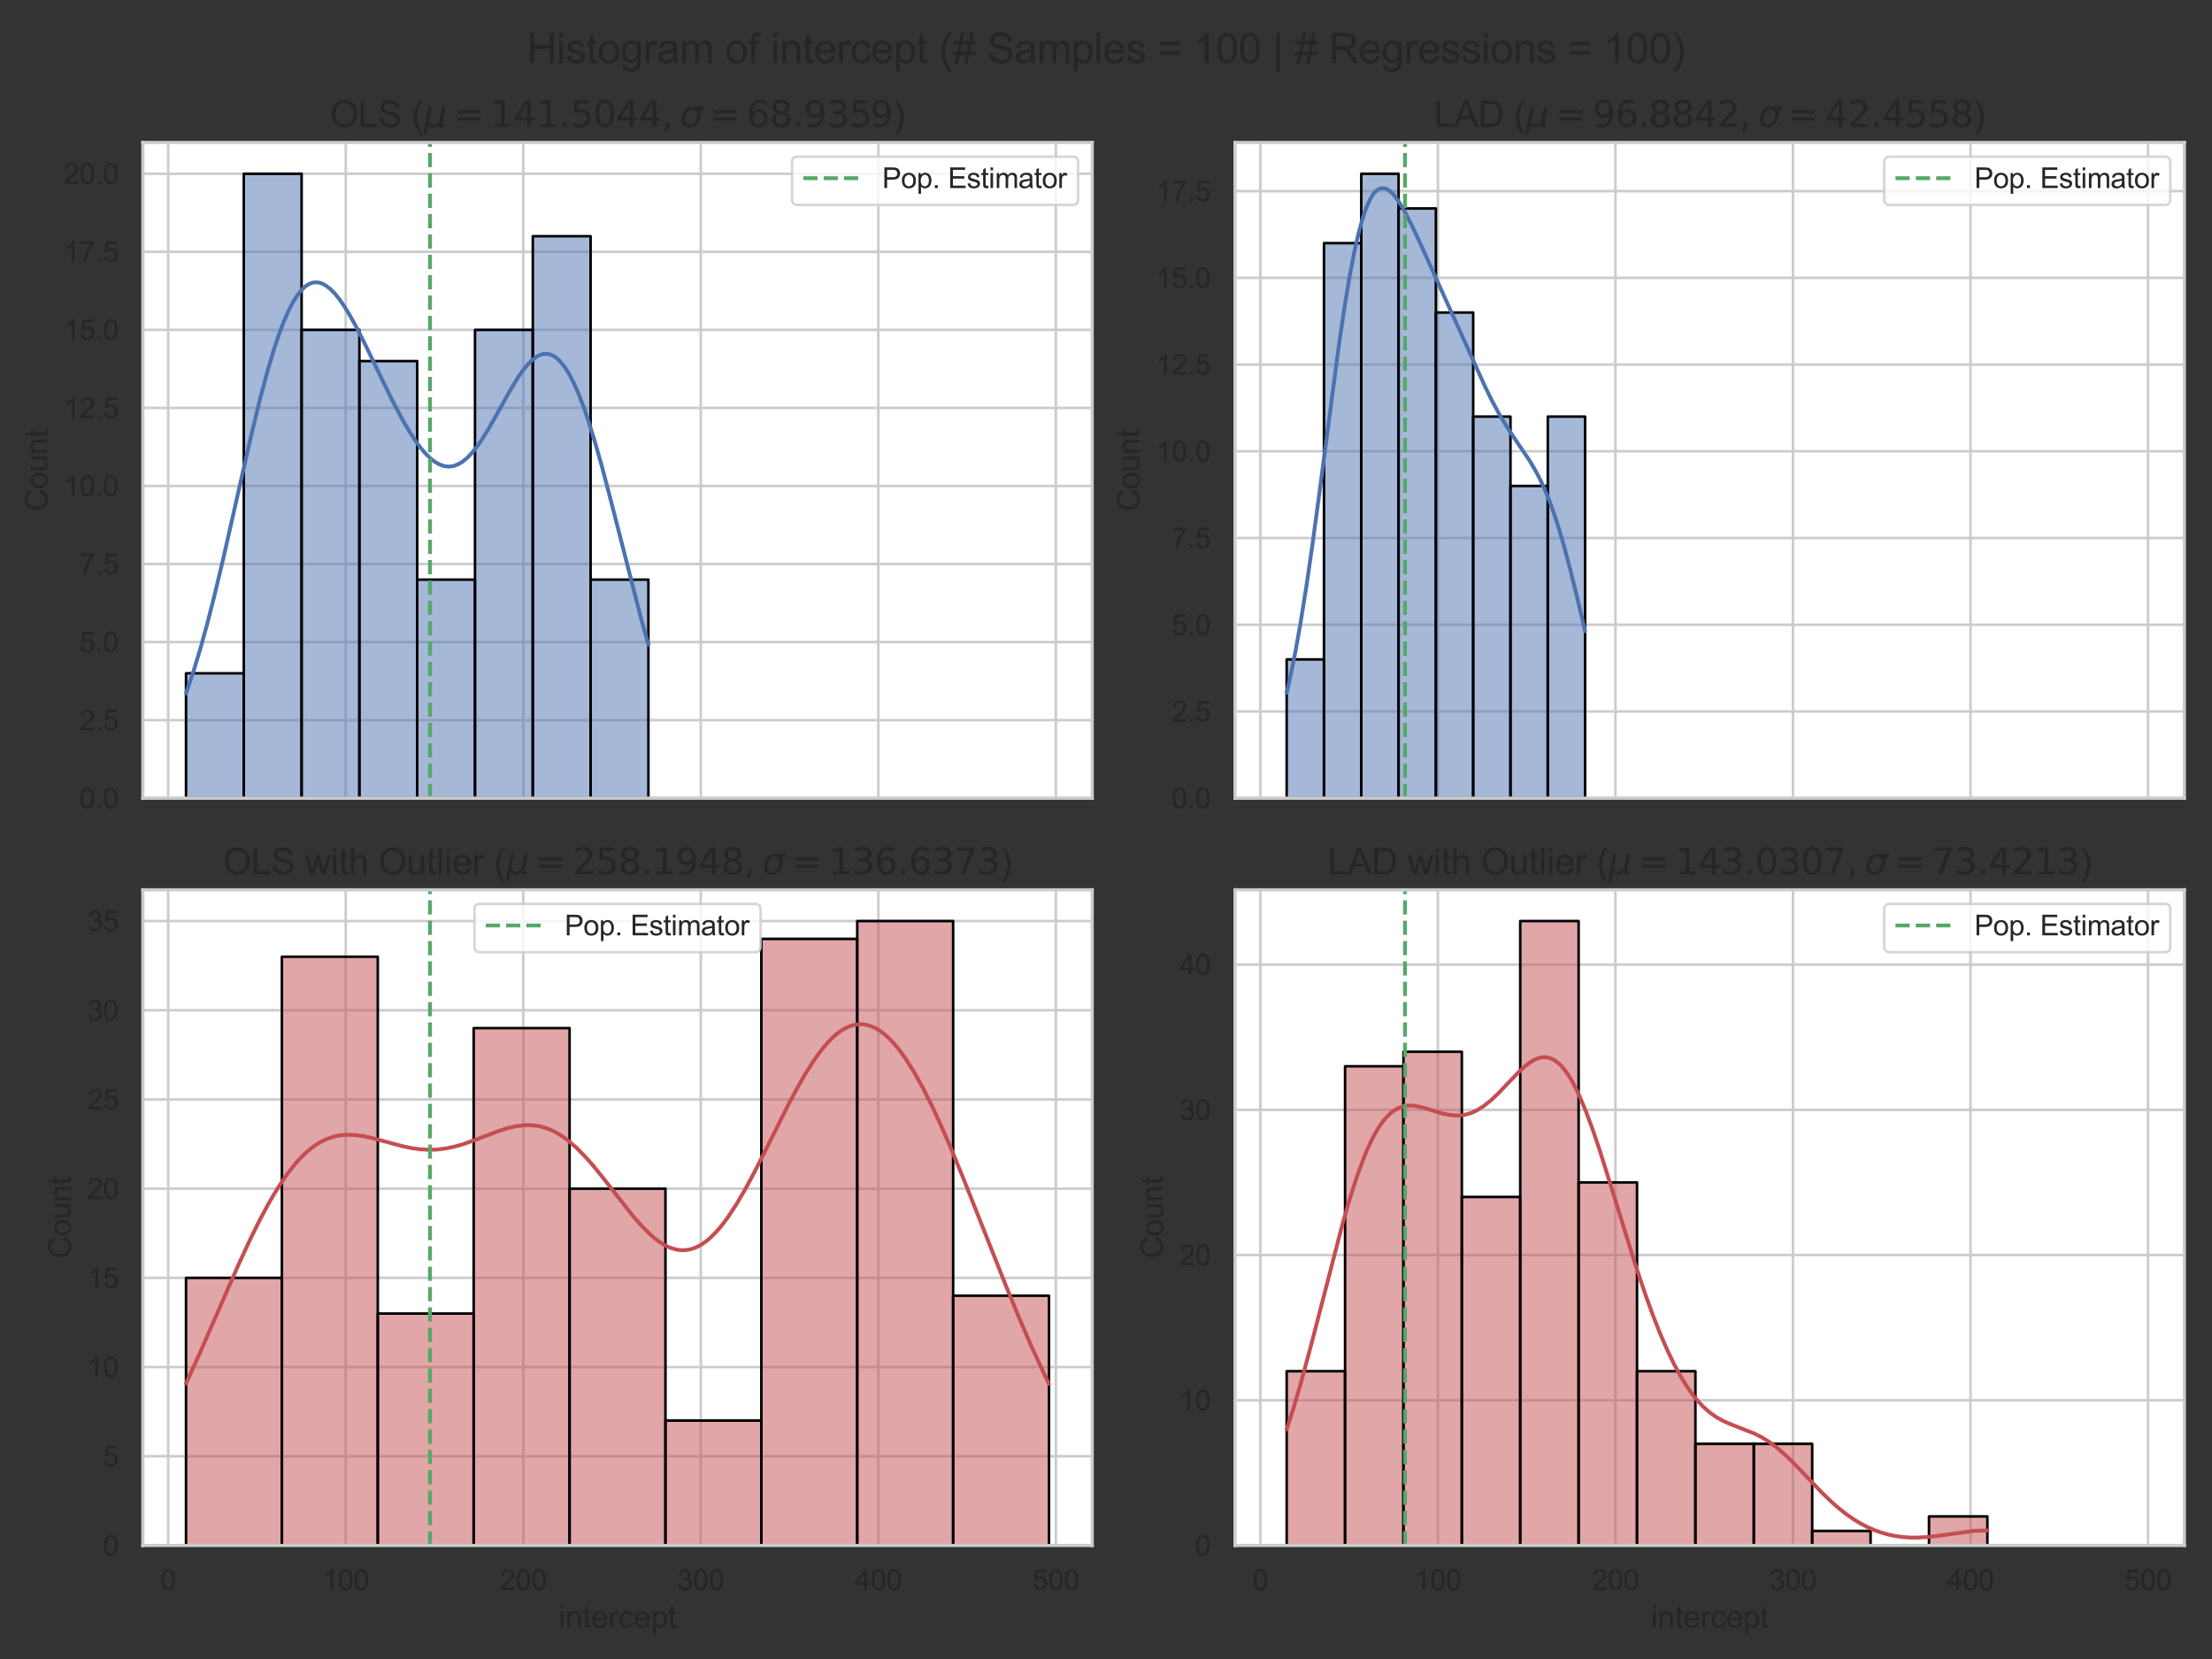 <?xml version="1.0" encoding="utf-8" standalone="no"?>
<!DOCTYPE svg PUBLIC "-//W3C//DTD SVG 1.1//EN"
  "http://www.w3.org/Graphics/SVG/1.1/DTD/svg11.dtd">
<svg xmlns:xlink="http://www.w3.org/1999/xlink" width="864pt" height="648pt" viewBox="0 0 864 648" xmlns="http://www.w3.org/2000/svg" version="1.1">
 <rect x="0" y="0" width="864" height="648" fill="#333333" stroke="none"/>
 <defs>
  <style type="text/css">*{stroke-linejoin: round; stroke-linecap: butt}</style>
 </defs>
 <g id="figure_1">
  <g id="patch_1">
   <path d="M 0 648 
L 864 648 
L 864 0 
L 0 0 
L 0 648 
z
" style="fill: none"/>
  </g>
  <g id="axes_1">
   <g id="patch_2">
    <path d="M 55.8 311.766 
L 426.6 311.766 
L 426.6 55.678 
L 55.8 55.678 
z
" style="fill: #ffffff"/>
   </g>
   <g id="matplotlib.axis_1">
    <g id="xtick_1">
     <g id="line2d_1">
      <path d="M 65.692 311.766 
L 65.692 55.678 
" clip-path="url(#p3cb5586c4b)" style="fill: none; stroke: #cccccc; stroke-linecap: round"/>
     </g>
    </g>
    <g id="xtick_2">
     <g id="line2d_2">
      <path d="M 135.037 311.766 
L 135.037 55.678 
" clip-path="url(#p3cb5586c4b)" style="fill: none; stroke: #cccccc; stroke-linecap: round"/>
     </g>
    </g>
    <g id="xtick_3">
     <g id="line2d_3">
      <path d="M 204.383 311.766 
L 204.383 55.678 
" clip-path="url(#p3cb5586c4b)" style="fill: none; stroke: #cccccc; stroke-linecap: round"/>
     </g>
    </g>
    <g id="xtick_4">
     <g id="line2d_4">
      <path d="M 273.728 311.766 
L 273.728 55.678 
" clip-path="url(#p3cb5586c4b)" style="fill: none; stroke: #cccccc; stroke-linecap: round"/>
     </g>
    </g>
    <g id="xtick_5">
     <g id="line2d_5">
      <path d="M 343.073 311.766 
L 343.073 55.678 
" clip-path="url(#p3cb5586c4b)" style="fill: none; stroke: #cccccc; stroke-linecap: round"/>
     </g>
    </g>
    <g id="xtick_6">
     <g id="line2d_6">
      <path d="M 412.419 311.766 
L 412.419 55.678 
" clip-path="url(#p3cb5586c4b)" style="fill: none; stroke: #cccccc; stroke-linecap: round"/>
     </g>
    </g>
   </g>
   <g id="matplotlib.axis_2">
    <g id="ytick_1">
     <g id="line2d_7">
      <path d="M 55.8 311.766 
L 426.6 311.766 
" clip-path="url(#p3cb5586c4b)" style="fill: none; stroke: #cccccc; stroke-linecap: round"/>
     </g>
     <g id="text_1">
      <!-- 0.0 -->
      <g style="fill: #262626" transform="translate(31.01 315.702) scale(0.11 -0.11)">
       <defs>
        <path id="ArialMT-30" d="M 266 2259 
Q 266 3072 433 3567 
Q 600 4063 929 4331 
Q 1259 4600 1759 4600 
Q 2128 4600 2406 4451 
Q 2684 4303 2865 4023 
Q 3047 3744 3150 3342 
Q 3253 2941 3253 2259 
Q 3253 1453 3087 958 
Q 2922 463 2592 192 
Q 2263 -78 1759 -78 
Q 1097 -78 719 397 
Q 266 969 266 2259 
z
M 844 2259 
Q 844 1131 1108 757 
Q 1372 384 1759 384 
Q 2147 384 2411 759 
Q 2675 1134 2675 2259 
Q 2675 3391 2411 3762 
Q 2147 4134 1753 4134 
Q 1366 4134 1134 3806 
Q 844 3388 844 2259 
z
" transform="scale(0.016)"/>
        <path id="ArialMT-2e" d="M 581 0 
L 581 641 
L 1222 641 
L 1222 0 
L 581 0 
z
" transform="scale(0.016)"/>
       </defs>
       <use xlink:href="#ArialMT-30"/>
       <use xlink:href="#ArialMT-2e" x="55.615"/>
       <use xlink:href="#ArialMT-30" x="83.398"/>
      </g>
     </g>
    </g>
    <g id="ytick_2">
     <g id="line2d_8">
      <path d="M 55.8 281.279 
L 426.6 281.279 
" clip-path="url(#p3cb5586c4b)" style="fill: none; stroke: #cccccc; stroke-linecap: round"/>
     </g>
     <g id="text_2">
      <!-- 2.5 -->
      <g style="fill: #262626" transform="translate(31.01 285.216) scale(0.11 -0.11)">
       <defs>
        <path id="ArialMT-32" d="M 3222 541 
L 3222 0 
L 194 0 
Q 188 203 259 391 
Q 375 700 629 1000 
Q 884 1300 1366 1694 
Q 2113 2306 2375 2664 
Q 2638 3022 2638 3341 
Q 2638 3675 2398 3904 
Q 2159 4134 1775 4134 
Q 1369 4134 1125 3890 
Q 881 3647 878 3216 
L 300 3275 
Q 359 3922 746 4261 
Q 1134 4600 1788 4600 
Q 2447 4600 2831 4234 
Q 3216 3869 3216 3328 
Q 3216 3053 3103 2787 
Q 2991 2522 2730 2228 
Q 2469 1934 1863 1422 
Q 1356 997 1212 845 
Q 1069 694 975 541 
L 3222 541 
z
" transform="scale(0.016)"/>
        <path id="ArialMT-35" d="M 266 1200 
L 856 1250 
Q 922 819 1161 601 
Q 1400 384 1738 384 
Q 2144 384 2425 690 
Q 2706 997 2706 1503 
Q 2706 1984 2436 2262 
Q 2166 2541 1728 2541 
Q 1456 2541 1237 2417 
Q 1019 2294 894 2097 
L 366 2166 
L 809 4519 
L 3088 4519 
L 3088 3981 
L 1259 3981 
L 1013 2750 
Q 1425 3038 1878 3038 
Q 2478 3038 2890 2622 
Q 3303 2206 3303 1553 
Q 3303 931 2941 478 
Q 2500 -78 1738 -78 
Q 1113 -78 717 272 
Q 322 622 266 1200 
z
" transform="scale(0.016)"/>
       </defs>
       <use xlink:href="#ArialMT-32"/>
       <use xlink:href="#ArialMT-2e" x="55.615"/>
       <use xlink:href="#ArialMT-35" x="83.398"/>
      </g>
     </g>
    </g>
    <g id="ytick_3">
     <g id="line2d_9">
      <path d="M 55.8 250.792 
L 426.6 250.792 
" clip-path="url(#p3cb5586c4b)" style="fill: none; stroke: #cccccc; stroke-linecap: round"/>
     </g>
     <g id="text_3">
      <!-- 5.0 -->
      <g style="fill: #262626" transform="translate(31.01 254.729) scale(0.11 -0.11)">
       <use xlink:href="#ArialMT-35"/>
       <use xlink:href="#ArialMT-2e" x="55.615"/>
       <use xlink:href="#ArialMT-30" x="83.398"/>
      </g>
     </g>
    </g>
    <g id="ytick_4">
     <g id="line2d_10">
      <path d="M 55.8 220.306 
L 426.6 220.306 
" clip-path="url(#p3cb5586c4b)" style="fill: none; stroke: #cccccc; stroke-linecap: round"/>
     </g>
     <g id="text_4">
      <!-- 7.5 -->
      <g style="fill: #262626" transform="translate(31.01 224.243) scale(0.11 -0.11)">
       <defs>
        <path id="ArialMT-37" d="M 303 3981 
L 303 4522 
L 3269 4522 
L 3269 4084 
Q 2831 3619 2401 2847 
Q 1972 2075 1738 1259 
Q 1569 684 1522 0 
L 944 0 
Q 953 541 1156 1306 
Q 1359 2072 1739 2783 
Q 2119 3494 2547 3981 
L 303 3981 
z
" transform="scale(0.016)"/>
       </defs>
       <use xlink:href="#ArialMT-37"/>
       <use xlink:href="#ArialMT-2e" x="55.615"/>
       <use xlink:href="#ArialMT-35" x="83.398"/>
      </g>
     </g>
    </g>
    <g id="ytick_5">
     <g id="line2d_11">
      <path d="M 55.8 189.819 
L 426.6 189.819 
" clip-path="url(#p3cb5586c4b)" style="fill: none; stroke: #cccccc; stroke-linecap: round"/>
     </g>
     <g id="text_5">
      <!-- 10.0 -->
      <g style="fill: #262626" transform="translate(24.893 193.756) scale(0.11 -0.11)">
       <defs>
        <path id="ArialMT-31" d="M 2384 0 
L 1822 0 
L 1822 3584 
Q 1619 3391 1289 3197 
Q 959 3003 697 2906 
L 697 3450 
Q 1169 3672 1522 3987 
Q 1875 4303 2022 4600 
L 2384 4600 
L 2384 0 
z
" transform="scale(0.016)"/>
       </defs>
       <use xlink:href="#ArialMT-31"/>
       <use xlink:href="#ArialMT-30" x="55.615"/>
       <use xlink:href="#ArialMT-2e" x="111.23"/>
       <use xlink:href="#ArialMT-30" x="139.014"/>
      </g>
     </g>
    </g>
    <g id="ytick_6">
     <g id="line2d_12">
      <path d="M 55.8 159.333 
L 426.6 159.333 
" clip-path="url(#p3cb5586c4b)" style="fill: none; stroke: #cccccc; stroke-linecap: round"/>
     </g>
     <g id="text_6">
      <!-- 12.5 -->
      <g style="fill: #262626" transform="translate(24.893 163.269) scale(0.11 -0.11)">
       <use xlink:href="#ArialMT-31"/>
       <use xlink:href="#ArialMT-32" x="55.615"/>
       <use xlink:href="#ArialMT-2e" x="111.23"/>
       <use xlink:href="#ArialMT-35" x="139.014"/>
      </g>
     </g>
    </g>
    <g id="ytick_7">
     <g id="line2d_13">
      <path d="M 55.8 128.846 
L 426.6 128.846 
" clip-path="url(#p3cb5586c4b)" style="fill: none; stroke: #cccccc; stroke-linecap: round"/>
     </g>
     <g id="text_7">
      <!-- 15.0 -->
      <g style="fill: #262626" transform="translate(24.893 132.783) scale(0.11 -0.11)">
       <use xlink:href="#ArialMT-31"/>
       <use xlink:href="#ArialMT-35" x="55.615"/>
       <use xlink:href="#ArialMT-2e" x="111.23"/>
       <use xlink:href="#ArialMT-30" x="139.014"/>
      </g>
     </g>
    </g>
    <g id="ytick_8">
     <g id="line2d_14">
      <path d="M 55.8 98.359 
L 426.6 98.359 
" clip-path="url(#p3cb5586c4b)" style="fill: none; stroke: #cccccc; stroke-linecap: round"/>
     </g>
     <g id="text_8">
      <!-- 17.5 -->
      <g style="fill: #262626" transform="translate(24.893 102.296) scale(0.11 -0.11)">
       <use xlink:href="#ArialMT-31"/>
       <use xlink:href="#ArialMT-37" x="55.615"/>
       <use xlink:href="#ArialMT-2e" x="111.23"/>
       <use xlink:href="#ArialMT-35" x="139.014"/>
      </g>
     </g>
    </g>
    <g id="ytick_9">
     <g id="line2d_15">
      <path d="M 55.8 67.873 
L 426.6 67.873 
" clip-path="url(#p3cb5586c4b)" style="fill: none; stroke: #cccccc; stroke-linecap: round"/>
     </g>
     <g id="text_9">
      <!-- 20.0 -->
      <g style="fill: #262626" transform="translate(24.893 71.81) scale(0.11 -0.11)">
       <use xlink:href="#ArialMT-32"/>
       <use xlink:href="#ArialMT-30" x="55.615"/>
       <use xlink:href="#ArialMT-2e" x="111.23"/>
       <use xlink:href="#ArialMT-30" x="139.014"/>
      </g>
     </g>
    </g>
    <g id="text_10">
     <!-- Count -->
     <g style="fill: #262626" transform="translate(18.508 199.732) rotate(-90) scale(0.12 -0.12)">
      <defs>
       <path id="ArialMT-43" d="M 3763 1606 
L 4369 1453 
Q 4178 706 3683 314 
Q 3188 -78 2472 -78 
Q 1731 -78 1267 223 
Q 803 525 561 1097 
Q 319 1669 319 2325 
Q 319 3041 592 3573 
Q 866 4106 1370 4382 
Q 1875 4659 2481 4659 
Q 3169 4659 3637 4309 
Q 4106 3959 4291 3325 
L 3694 3184 
Q 3534 3684 3231 3912 
Q 2928 4141 2469 4141 
Q 1941 4141 1586 3887 
Q 1231 3634 1087 3207 
Q 944 2781 944 2328 
Q 944 1744 1114 1308 
Q 1284 872 1643 656 
Q 2003 441 2422 441 
Q 2931 441 3284 734 
Q 3638 1028 3763 1606 
z
" transform="scale(0.016)"/>
       <path id="ArialMT-6f" d="M 213 1659 
Q 213 2581 725 3025 
Q 1153 3394 1769 3394 
Q 2453 3394 2887 2945 
Q 3322 2497 3322 1706 
Q 3322 1066 3130 698 
Q 2938 331 2570 128 
Q 2203 -75 1769 -75 
Q 1072 -75 642 372 
Q 213 819 213 1659 
z
M 791 1659 
Q 791 1022 1069 705 
Q 1347 388 1769 388 
Q 2188 388 2466 706 
Q 2744 1025 2744 1678 
Q 2744 2294 2464 2611 
Q 2184 2928 1769 2928 
Q 1347 2928 1069 2612 
Q 791 2297 791 1659 
z
" transform="scale(0.016)"/>
       <path id="ArialMT-75" d="M 2597 0 
L 2597 488 
Q 2209 -75 1544 -75 
Q 1250 -75 995 37 
Q 741 150 617 320 
Q 494 491 444 738 
Q 409 903 409 1263 
L 409 3319 
L 972 3319 
L 972 1478 
Q 972 1038 1006 884 
Q 1059 663 1231 536 
Q 1403 409 1656 409 
Q 1909 409 2131 539 
Q 2353 669 2445 892 
Q 2538 1116 2538 1541 
L 2538 3319 
L 3100 3319 
L 3100 0 
L 2597 0 
z
" transform="scale(0.016)"/>
       <path id="ArialMT-6e" d="M 422 0 
L 422 3319 
L 928 3319 
L 928 2847 
Q 1294 3394 1984 3394 
Q 2284 3394 2536 3286 
Q 2788 3178 2913 3003 
Q 3038 2828 3088 2588 
Q 3119 2431 3119 2041 
L 3119 0 
L 2556 0 
L 2556 2019 
Q 2556 2363 2490 2533 
Q 2425 2703 2258 2804 
Q 2091 2906 1866 2906 
Q 1506 2906 1245 2678 
Q 984 2450 984 1813 
L 984 0 
L 422 0 
z
" transform="scale(0.016)"/>
       <path id="ArialMT-74" d="M 1650 503 
L 1731 6 
Q 1494 -44 1306 -44 
Q 1000 -44 831 53 
Q 663 150 594 308 
Q 525 466 525 972 
L 525 2881 
L 113 2881 
L 113 3319 
L 525 3319 
L 525 4141 
L 1084 4478 
L 1084 3319 
L 1650 3319 
L 1650 2881 
L 1084 2881 
L 1084 941 
Q 1084 700 1114 631 
Q 1144 563 1211 522 
Q 1278 481 1403 481 
Q 1497 481 1650 503 
z
" transform="scale(0.016)"/>
      </defs>
      <use xlink:href="#ArialMT-43"/>
      <use xlink:href="#ArialMT-6f" x="72.217"/>
      <use xlink:href="#ArialMT-75" x="127.832"/>
      <use xlink:href="#ArialMT-6e" x="183.447"/>
      <use xlink:href="#ArialMT-74" x="239.062"/>
     </g>
    </g>
   </g>
   <g id="patch_3">
    <path d="M 72.655 311.766 
L 95.23 311.766 
L 95.23 262.987 
L 72.655 262.987 
z
" clip-path="url(#p3cb5586c4b)" style="fill: #4c72b0; fill-opacity: 0.5; stroke: #000000; stroke-linejoin: miter"/>
   </g>
   <g id="patch_4">
    <path d="M 95.23 311.766 
L 117.806 311.766 
L 117.806 67.873 
L 95.23 67.873 
z
" clip-path="url(#p3cb5586c4b)" style="fill: #4c72b0; fill-opacity: 0.5; stroke: #000000; stroke-linejoin: miter"/>
   </g>
   <g id="patch_5">
    <path d="M 117.806 311.766 
L 140.381 311.766 
L 140.381 128.846 
L 117.806 128.846 
z
" clip-path="url(#p3cb5586c4b)" style="fill: #4c72b0; fill-opacity: 0.5; stroke: #000000; stroke-linejoin: miter"/>
   </g>
   <g id="patch_6">
    <path d="M 140.381 311.766 
L 162.957 311.766 
L 162.957 141.041 
L 140.381 141.041 
z
" clip-path="url(#p3cb5586c4b)" style="fill: #4c72b0; fill-opacity: 0.5; stroke: #000000; stroke-linejoin: miter"/>
   </g>
   <g id="patch_7">
    <path d="M 162.957 311.766 
L 185.533 311.766 
L 185.533 226.403 
L 162.957 226.403 
z
" clip-path="url(#p3cb5586c4b)" style="fill: #4c72b0; fill-opacity: 0.5; stroke: #000000; stroke-linejoin: miter"/>
   </g>
   <g id="patch_8">
    <path d="M 185.533 311.766 
L 208.108 311.766 
L 208.108 128.846 
L 185.533 128.846 
z
" clip-path="url(#p3cb5586c4b)" style="fill: #4c72b0; fill-opacity: 0.5; stroke: #000000; stroke-linejoin: miter"/>
   </g>
   <g id="patch_9">
    <path d="M 208.108 311.766 
L 230.684 311.766 
L 230.684 92.262 
L 208.108 92.262 
z
" clip-path="url(#p3cb5586c4b)" style="fill: #4c72b0; fill-opacity: 0.5; stroke: #000000; stroke-linejoin: miter"/>
   </g>
   <g id="patch_10">
    <path d="M 230.684 311.766 
L 253.26 311.766 
L 253.26 226.403 
L 230.684 226.403 
z
" clip-path="url(#p3cb5586c4b)" style="fill: #4c72b0; fill-opacity: 0.5; stroke: #000000; stroke-linejoin: miter"/>
   </g>
   <g id="line2d_16">
    <path d="M 72.655 270.838 
L 75.377 262.851 
L 78.1 253.926 
L 80.823 244.109 
L 83.545 233.488 
L 87.176 218.307 
L 92.621 194.245 
L 98.066 170.283 
L 101.697 155.369 
L 104.419 145.155 
L 107.142 136.014 
L 108.957 130.604 
L 110.772 125.792 
L 112.587 121.609 
L 114.402 118.077 
L 116.218 115.208 
L 118.033 113.005 
L 118.94 112.151 
L 119.848 111.461 
L 120.755 110.931 
L 121.663 110.559 
L 122.571 110.341 
L 123.478 110.275 
L 124.386 110.356 
L 125.293 110.579 
L 126.201 110.94 
L 127.108 111.433 
L 128.923 112.795 
L 130.739 114.619 
L 132.554 116.857 
L 134.369 119.459 
L 136.184 122.375 
L 138.907 127.226 
L 142.537 134.332 
L 148.89 147.53 
L 153.428 156.774 
L 157.058 163.648 
L 159.781 168.335 
L 162.503 172.505 
L 164.318 174.946 
L 166.134 177.082 
L 167.949 178.884 
L 169.764 180.325 
L 171.579 181.38 
L 173.394 182.03 
L 175.209 182.257 
L 177.024 182.052 
L 178.839 181.412 
L 180.655 180.343 
L 182.47 178.856 
L 184.285 176.975 
L 186.1 174.733 
L 187.915 172.168 
L 190.638 167.829 
L 194.268 161.438 
L 199.713 151.687 
L 202.436 147.281 
L 204.251 144.686 
L 206.066 142.445 
L 207.881 140.621 
L 209.697 139.272 
L 210.604 138.791 
L 211.512 138.448 
L 212.419 138.246 
L 213.327 138.191 
L 214.234 138.286 
L 215.142 138.535 
L 216.049 138.94 
L 216.957 139.504 
L 217.865 140.229 
L 218.772 141.116 
L 220.587 143.374 
L 222.402 146.274 
L 224.218 149.804 
L 226.033 153.938 
L 227.848 158.643 
L 229.663 163.878 
L 232.386 172.611 
L 235.108 182.223 
L 238.739 196.019 
L 250.537 242.119 
L 253.26 251.774 
L 253.26 251.774 
" clip-path="url(#p3cb5586c4b)" style="fill: none; stroke: #4c72b0; stroke-width: 1.5; stroke-linecap: round"/>
   </g>
   <g id="line2d_17">
    <path d="M 167.959 311.766 
L 167.959 55.678 
" clip-path="url(#p3cb5586c4b)" style="fill: none; stroke-dasharray: 5.55,2.4; stroke-dashoffset: 0; stroke: #55a868; stroke-width: 1.5"/>
   </g>
   <g id="patch_11">
    <path d="M 55.8 311.766 
L 55.8 55.678 
" style="fill: none; stroke: #cccccc; stroke-width: 1.25; stroke-linejoin: miter; stroke-linecap: square"/>
   </g>
   <g id="patch_12">
    <path d="M 426.6 311.766 
L 426.6 55.678 
" style="fill: none; stroke: #cccccc; stroke-width: 1.25; stroke-linejoin: miter; stroke-linecap: square"/>
   </g>
   <g id="patch_13">
    <path d="M 55.8 311.766 
L 426.6 311.766 
" style="fill: none; stroke: #cccccc; stroke-width: 1.25; stroke-linejoin: miter; stroke-linecap: square"/>
   </g>
   <g id="patch_14">
    <path d="M 55.8 55.678 
L 426.6 55.678 
" style="fill: none; stroke: #cccccc; stroke-width: 1.25; stroke-linejoin: miter; stroke-linecap: square"/>
   </g>
   <g id="text_11">
    <!-- OLS ($\mu = 141.5044, \sigma = 68.9359$) -->
    <g style="fill: #262626" transform="translate(128.92 49.678) scale(0.14 -0.14)">
     <defs>
      <path id="ArialMT-4f" d="M 309 2231 
Q 309 3372 921 4017 
Q 1534 4663 2503 4663 
Q 3138 4663 3647 4359 
Q 4156 4056 4423 3514 
Q 4691 2972 4691 2284 
Q 4691 1588 4409 1038 
Q 4128 488 3612 205 
Q 3097 -78 2500 -78 
Q 1853 -78 1343 234 
Q 834 547 571 1087 
Q 309 1628 309 2231 
z
M 934 2222 
Q 934 1394 1379 917 
Q 1825 441 2497 441 
Q 3181 441 3623 922 
Q 4066 1403 4066 2288 
Q 4066 2847 3877 3264 
Q 3688 3681 3323 3911 
Q 2959 4141 2506 4141 
Q 1863 4141 1398 3698 
Q 934 3256 934 2222 
z
" transform="scale(0.016)"/>
      <path id="ArialMT-4c" d="M 469 0 
L 469 4581 
L 1075 4581 
L 1075 541 
L 3331 541 
L 3331 0 
L 469 0 
z
" transform="scale(0.016)"/>
      <path id="ArialMT-53" d="M 288 1472 
L 859 1522 
Q 900 1178 1048 958 
Q 1197 738 1509 602 
Q 1822 466 2213 466 
Q 2559 466 2825 569 
Q 3091 672 3220 851 
Q 3350 1031 3350 1244 
Q 3350 1459 3225 1620 
Q 3100 1781 2813 1891 
Q 2628 1963 1997 2114 
Q 1366 2266 1113 2400 
Q 784 2572 623 2826 
Q 463 3081 463 3397 
Q 463 3744 659 4045 
Q 856 4347 1234 4503 
Q 1613 4659 2075 4659 
Q 2584 4659 2973 4495 
Q 3363 4331 3572 4012 
Q 3781 3694 3797 3291 
L 3216 3247 
Q 3169 3681 2898 3903 
Q 2628 4125 2100 4125 
Q 1550 4125 1298 3923 
Q 1047 3722 1047 3438 
Q 1047 3191 1225 3031 
Q 1400 2872 2139 2705 
Q 2878 2538 3153 2413 
Q 3553 2228 3743 1945 
Q 3934 1663 3934 1294 
Q 3934 928 3725 604 
Q 3516 281 3123 101 
Q 2731 -78 2241 -78 
Q 1619 -78 1198 103 
Q 778 284 539 648 
Q 300 1013 288 1472 
z
" transform="scale(0.016)"/>
      <path id="ArialMT-20" transform="scale(0.016)"/>
      <path id="ArialMT-28" d="M 1497 -1347 
Q 1031 -759 709 28 
Q 388 816 388 1659 
Q 388 2403 628 3084 
Q 909 3875 1497 4659 
L 1900 4659 
Q 1522 4009 1400 3731 
Q 1209 3300 1100 2831 
Q 966 2247 966 1656 
Q 966 153 1900 -1347 
L 1497 -1347 
z
" transform="scale(0.016)"/>
      <path id="DejaVuSans-Oblique-3bc" d="M -84 -1331 
L 856 3500 
L 1434 3500 
L 1009 1322 
Q 997 1256 987 1175 
Q 978 1094 978 1013 
Q 978 722 1161 565 
Q 1344 409 1684 409 
Q 2147 409 2431 671 
Q 2716 934 2816 1459 
L 3213 3500 
L 3788 3500 
L 3266 809 
Q 3253 750 3248 706 
Q 3244 663 3244 628 
Q 3244 531 3283 486 
Q 3322 441 3406 441 
Q 3438 441 3492 456 
Q 3547 472 3647 513 
L 3559 50 
Q 3422 -19 3297 -55 
Q 3172 -91 3053 -91 
Q 2847 -91 2730 40 
Q 2613 172 2613 403 
Q 2438 153 2195 31 
Q 1953 -91 1625 -91 
Q 1334 -91 1117 43 
Q 900 178 831 397 
L 494 -1331 
L -84 -1331 
z
" transform="scale(0.016)"/>
      <path id="DejaVuSans-3d" d="M 678 2906 
L 4684 2906 
L 4684 2381 
L 678 2381 
L 678 2906 
z
M 678 1631 
L 4684 1631 
L 4684 1100 
L 678 1100 
L 678 1631 
z
" transform="scale(0.016)"/>
      <path id="DejaVuSans-31" d="M 794 531 
L 1825 531 
L 1825 4091 
L 703 3866 
L 703 4441 
L 1819 4666 
L 2450 4666 
L 2450 531 
L 3481 531 
L 3481 0 
L 794 0 
L 794 531 
z
" transform="scale(0.016)"/>
      <path id="DejaVuSans-34" d="M 2419 4116 
L 825 1625 
L 2419 1625 
L 2419 4116 
z
M 2253 4666 
L 3047 4666 
L 3047 1625 
L 3713 1625 
L 3713 1100 
L 3047 1100 
L 3047 0 
L 2419 0 
L 2419 1100 
L 313 1100 
L 313 1709 
L 2253 4666 
z
" transform="scale(0.016)"/>
      <path id="DejaVuSans-2e" d="M 684 794 
L 1344 794 
L 1344 0 
L 684 0 
L 684 794 
z
" transform="scale(0.016)"/>
      <path id="DejaVuSans-35" d="M 691 4666 
L 3169 4666 
L 3169 4134 
L 1269 4134 
L 1269 2991 
Q 1406 3038 1543 3061 
Q 1681 3084 1819 3084 
Q 2600 3084 3056 2656 
Q 3513 2228 3513 1497 
Q 3513 744 3044 326 
Q 2575 -91 1722 -91 
Q 1428 -91 1123 -41 
Q 819 9 494 109 
L 494 744 
Q 775 591 1075 516 
Q 1375 441 1709 441 
Q 2250 441 2565 725 
Q 2881 1009 2881 1497 
Q 2881 1984 2565 2268 
Q 2250 2553 1709 2553 
Q 1456 2553 1204 2497 
Q 953 2441 691 2322 
L 691 4666 
z
" transform="scale(0.016)"/>
      <path id="DejaVuSans-30" d="M 2034 4250 
Q 1547 4250 1301 3770 
Q 1056 3291 1056 2328 
Q 1056 1369 1301 889 
Q 1547 409 2034 409 
Q 2525 409 2770 889 
Q 3016 1369 3016 2328 
Q 3016 3291 2770 3770 
Q 2525 4250 2034 4250 
z
M 2034 4750 
Q 2819 4750 3233 4129 
Q 3647 3509 3647 2328 
Q 3647 1150 3233 529 
Q 2819 -91 2034 -91 
Q 1250 -91 836 529 
Q 422 1150 422 2328 
Q 422 3509 836 4129 
Q 1250 4750 2034 4750 
z
" transform="scale(0.016)"/>
      <path id="DejaVuSans-2c" d="M 750 794 
L 1409 794 
L 1409 256 
L 897 -744 
L 494 -744 
L 750 256 
L 750 794 
z
" transform="scale(0.016)"/>
      <path id="DejaVuSans-Oblique-3c3" d="M 2219 3044 
Q 1744 3044 1422 2700 
Q 1081 2341 969 1747 
Q 844 1119 1044 756 
Q 1241 397 1706 397 
Q 2166 397 2503 759 
Q 2844 1122 2966 1747 
Q 3075 2319 2881 2700 
Q 2700 3044 2219 3044 
z
M 2309 3503 
L 4219 3500 
L 4106 2925 
L 3463 2925 
Q 3706 2438 3575 1747 
Q 3406 888 2884 400 
Q 2359 -91 1609 -91 
Q 856 -91 525 400 
Q 194 888 363 1747 
Q 528 2609 1050 3097 
Q 1484 3503 2309 3503 
z
" transform="scale(0.016)"/>
      <path id="DejaVuSans-36" d="M 2113 2584 
Q 1688 2584 1439 2293 
Q 1191 2003 1191 1497 
Q 1191 994 1439 701 
Q 1688 409 2113 409 
Q 2538 409 2786 701 
Q 3034 994 3034 1497 
Q 3034 2003 2786 2293 
Q 2538 2584 2113 2584 
z
M 3366 4563 
L 3366 3988 
Q 3128 4100 2886 4159 
Q 2644 4219 2406 4219 
Q 1781 4219 1451 3797 
Q 1122 3375 1075 2522 
Q 1259 2794 1537 2939 
Q 1816 3084 2150 3084 
Q 2853 3084 3261 2657 
Q 3669 2231 3669 1497 
Q 3669 778 3244 343 
Q 2819 -91 2113 -91 
Q 1303 -91 875 529 
Q 447 1150 447 2328 
Q 447 3434 972 4092 
Q 1497 4750 2381 4750 
Q 2619 4750 2861 4703 
Q 3103 4656 3366 4563 
z
" transform="scale(0.016)"/>
      <path id="DejaVuSans-38" d="M 2034 2216 
Q 1584 2216 1326 1975 
Q 1069 1734 1069 1313 
Q 1069 891 1326 650 
Q 1584 409 2034 409 
Q 2484 409 2743 651 
Q 3003 894 3003 1313 
Q 3003 1734 2745 1975 
Q 2488 2216 2034 2216 
z
M 1403 2484 
Q 997 2584 770 2862 
Q 544 3141 544 3541 
Q 544 4100 942 4425 
Q 1341 4750 2034 4750 
Q 2731 4750 3128 4425 
Q 3525 4100 3525 3541 
Q 3525 3141 3298 2862 
Q 3072 2584 2669 2484 
Q 3125 2378 3379 2068 
Q 3634 1759 3634 1313 
Q 3634 634 3220 271 
Q 2806 -91 2034 -91 
Q 1263 -91 848 271 
Q 434 634 434 1313 
Q 434 1759 690 2068 
Q 947 2378 1403 2484 
z
M 1172 3481 
Q 1172 3119 1398 2916 
Q 1625 2713 2034 2713 
Q 2441 2713 2670 2916 
Q 2900 3119 2900 3481 
Q 2900 3844 2670 4047 
Q 2441 4250 2034 4250 
Q 1625 4250 1398 4047 
Q 1172 3844 1172 3481 
z
" transform="scale(0.016)"/>
      <path id="DejaVuSans-39" d="M 703 97 
L 703 672 
Q 941 559 1184 500 
Q 1428 441 1663 441 
Q 2288 441 2617 861 
Q 2947 1281 2994 2138 
Q 2813 1869 2534 1725 
Q 2256 1581 1919 1581 
Q 1219 1581 811 2004 
Q 403 2428 403 3163 
Q 403 3881 828 4315 
Q 1253 4750 1959 4750 
Q 2769 4750 3195 4129 
Q 3622 3509 3622 2328 
Q 3622 1225 3098 567 
Q 2575 -91 1691 -91 
Q 1453 -91 1209 -44 
Q 966 3 703 97 
z
M 1959 2075 
Q 2384 2075 2632 2365 
Q 2881 2656 2881 3163 
Q 2881 3666 2632 3958 
Q 2384 4250 1959 4250 
Q 1534 4250 1286 3958 
Q 1038 3666 1038 3163 
Q 1038 2656 1286 2365 
Q 1534 2075 1959 2075 
z
" transform="scale(0.016)"/>
      <path id="DejaVuSans-33" d="M 2597 2516 
Q 3050 2419 3304 2112 
Q 3559 1806 3559 1356 
Q 3559 666 3084 287 
Q 2609 -91 1734 -91 
Q 1441 -91 1130 -33 
Q 819 25 488 141 
L 488 750 
Q 750 597 1062 519 
Q 1375 441 1716 441 
Q 2309 441 2620 675 
Q 2931 909 2931 1356 
Q 2931 1769 2642 2001 
Q 2353 2234 1838 2234 
L 1294 2234 
L 1294 2753 
L 1863 2753 
Q 2328 2753 2575 2939 
Q 2822 3125 2822 3475 
Q 2822 3834 2567 4026 
Q 2313 4219 1838 4219 
Q 1578 4219 1281 4162 
Q 984 4106 628 3988 
L 628 4550 
Q 988 4650 1302 4700 
Q 1616 4750 1894 4750 
Q 2613 4750 3031 4423 
Q 3450 4097 3450 3541 
Q 3450 3153 3228 2886 
Q 3006 2619 2597 2516 
z
" transform="scale(0.016)"/>
      <path id="ArialMT-29" d="M 791 -1347 
L 388 -1347 
Q 1322 153 1322 1656 
Q 1322 2244 1188 2822 
Q 1081 3291 891 3722 
Q 769 4003 388 4659 
L 791 4659 
Q 1378 3875 1659 3084 
Q 1900 2403 1900 1659 
Q 1900 816 1576 28 
Q 1253 -759 791 -1347 
z
" transform="scale(0.016)"/>
     </defs>
     <use xlink:href="#ArialMT-4f" transform="translate(0 0.781)"/>
     <use xlink:href="#ArialMT-4c" transform="translate(77.783 0.781)"/>
     <use xlink:href="#ArialMT-53" transform="translate(133.398 0.781)"/>
     <use xlink:href="#ArialMT-20" transform="translate(200.098 0.781)"/>
     <use xlink:href="#ArialMT-28" transform="translate(227.881 0.781)"/>
     <use xlink:href="#DejaVuSans-Oblique-3bc" transform="translate(261.182 0.781)"/>
     <use xlink:href="#DejaVuSans-3d" transform="translate(344.287 0.781)"/>
     <use xlink:href="#DejaVuSans-31" transform="translate(447.559 0.781)"/>
     <use xlink:href="#DejaVuSans-34" transform="translate(511.182 0.781)"/>
     <use xlink:href="#DejaVuSans-31" transform="translate(574.805 0.781)"/>
     <use xlink:href="#DejaVuSans-2e" transform="translate(638.428 0.781)"/>
     <use xlink:href="#DejaVuSans-35" transform="translate(670.215 0.781)"/>
     <use xlink:href="#DejaVuSans-30" transform="translate(733.838 0.781)"/>
     <use xlink:href="#DejaVuSans-34" transform="translate(797.461 0.781)"/>
     <use xlink:href="#DejaVuSans-34" transform="translate(861.084 0.781)"/>
     <use xlink:href="#DejaVuSans-2c" transform="translate(924.707 0.781)"/>
     <use xlink:href="#DejaVuSans-Oblique-3c3" transform="translate(975.977 0.781)"/>
     <use xlink:href="#DejaVuSans-3d" transform="translate(1058.838 0.781)"/>
     <use xlink:href="#DejaVuSans-36" transform="translate(1162.109 0.781)"/>
     <use xlink:href="#DejaVuSans-38" transform="translate(1225.732 0.781)"/>
     <use xlink:href="#DejaVuSans-2e" transform="translate(1289.355 0.781)"/>
     <use xlink:href="#DejaVuSans-39" transform="translate(1321.143 0.781)"/>
     <use xlink:href="#DejaVuSans-33" transform="translate(1384.766 0.781)"/>
     <use xlink:href="#DejaVuSans-35" transform="translate(1448.389 0.781)"/>
     <use xlink:href="#DejaVuSans-39" transform="translate(1506.512 0.781)"/>
     <use xlink:href="#ArialMT-29" transform="translate(1570.135 0.781)"/>
    </g>
   </g>
   <g id="legend_1">
    <g id="patch_15">
     <path d="M 311.564 80.038 
L 418.9 80.038 
Q 421.1 80.038 421.1 77.838 
L 421.1 63.378 
Q 421.1 61.178 418.9 61.178 
L 311.564 61.178 
Q 309.364 61.178 309.364 63.378 
L 309.364 77.838 
Q 309.364 80.038 311.564 80.038 
z
" style="fill: #ffffff; opacity: 0.8; stroke: #cccccc; stroke-linejoin: miter"/>
    </g>
    <g id="line2d_18">
     <path d="M 313.764 69.602 
L 324.764 69.602 
L 335.764 69.602 
" style="fill: none; stroke-dasharray: 5.55,2.4; stroke-dashoffset: 0; stroke: #55a868; stroke-width: 1.5"/>
    </g>
    <g id="text_12">
     <!-- Pop. Estimator -->
     <g style="fill: #262626" transform="translate(344.564 73.452) scale(0.11 -0.11)">
      <defs>
       <path id="ArialMT-50" d="M 494 0 
L 494 4581 
L 2222 4581 
Q 2678 4581 2919 4538 
Q 3256 4481 3484 4323 
Q 3713 4166 3852 3881 
Q 3991 3597 3991 3256 
Q 3991 2672 3619 2267 
Q 3247 1863 2275 1863 
L 1100 1863 
L 1100 0 
L 494 0 
z
M 1100 2403 
L 2284 2403 
Q 2872 2403 3119 2622 
Q 3366 2841 3366 3238 
Q 3366 3525 3220 3729 
Q 3075 3934 2838 4000 
Q 2684 4041 2272 4041 
L 1100 4041 
L 1100 2403 
z
" transform="scale(0.016)"/>
       <path id="ArialMT-70" d="M 422 -1272 
L 422 3319 
L 934 3319 
L 934 2888 
Q 1116 3141 1344 3267 
Q 1572 3394 1897 3394 
Q 2322 3394 2647 3175 
Q 2972 2956 3137 2557 
Q 3303 2159 3303 1684 
Q 3303 1175 3120 767 
Q 2938 359 2589 142 
Q 2241 -75 1856 -75 
Q 1575 -75 1351 44 
Q 1128 163 984 344 
L 984 -1272 
L 422 -1272 
z
M 931 1641 
Q 931 1000 1190 694 
Q 1450 388 1819 388 
Q 2194 388 2461 705 
Q 2728 1022 2728 1688 
Q 2728 2322 2467 2637 
Q 2206 2953 1844 2953 
Q 1484 2953 1207 2617 
Q 931 2281 931 1641 
z
" transform="scale(0.016)"/>
       <path id="ArialMT-45" d="M 506 0 
L 506 4581 
L 3819 4581 
L 3819 4041 
L 1113 4041 
L 1113 2638 
L 3647 2638 
L 3647 2100 
L 1113 2100 
L 1113 541 
L 3925 541 
L 3925 0 
L 506 0 
z
" transform="scale(0.016)"/>
       <path id="ArialMT-73" d="M 197 991 
L 753 1078 
Q 800 744 1014 566 
Q 1228 388 1613 388 
Q 2000 388 2187 545 
Q 2375 703 2375 916 
Q 2375 1106 2209 1216 
Q 2094 1291 1634 1406 
Q 1016 1563 777 1677 
Q 538 1791 414 1992 
Q 291 2194 291 2438 
Q 291 2659 392 2848 
Q 494 3038 669 3163 
Q 800 3259 1026 3326 
Q 1253 3394 1513 3394 
Q 1903 3394 2198 3281 
Q 2494 3169 2634 2976 
Q 2775 2784 2828 2463 
L 2278 2388 
Q 2241 2644 2061 2787 
Q 1881 2931 1553 2931 
Q 1166 2931 1000 2803 
Q 834 2675 834 2503 
Q 834 2394 903 2306 
Q 972 2216 1119 2156 
Q 1203 2125 1616 2013 
Q 2213 1853 2448 1751 
Q 2684 1650 2818 1456 
Q 2953 1263 2953 975 
Q 2953 694 2789 445 
Q 2625 197 2315 61 
Q 2006 -75 1616 -75 
Q 969 -75 630 194 
Q 291 463 197 991 
z
" transform="scale(0.016)"/>
       <path id="ArialMT-69" d="M 425 3934 
L 425 4581 
L 988 4581 
L 988 3934 
L 425 3934 
z
M 425 0 
L 425 3319 
L 988 3319 
L 988 0 
L 425 0 
z
" transform="scale(0.016)"/>
       <path id="ArialMT-6d" d="M 422 0 
L 422 3319 
L 925 3319 
L 925 2853 
Q 1081 3097 1340 3245 
Q 1600 3394 1931 3394 
Q 2300 3394 2536 3241 
Q 2772 3088 2869 2813 
Q 3263 3394 3894 3394 
Q 4388 3394 4653 3120 
Q 4919 2847 4919 2278 
L 4919 0 
L 4359 0 
L 4359 2091 
Q 4359 2428 4304 2576 
Q 4250 2725 4106 2815 
Q 3963 2906 3769 2906 
Q 3419 2906 3187 2673 
Q 2956 2441 2956 1928 
L 2956 0 
L 2394 0 
L 2394 2156 
Q 2394 2531 2256 2718 
Q 2119 2906 1806 2906 
Q 1569 2906 1367 2781 
Q 1166 2656 1075 2415 
Q 984 2175 984 1722 
L 984 0 
L 422 0 
z
" transform="scale(0.016)"/>
       <path id="ArialMT-61" d="M 2588 409 
Q 2275 144 1986 34 
Q 1697 -75 1366 -75 
Q 819 -75 525 192 
Q 231 459 231 875 
Q 231 1119 342 1320 
Q 453 1522 633 1644 
Q 813 1766 1038 1828 
Q 1203 1872 1538 1913 
Q 2219 1994 2541 2106 
Q 2544 2222 2544 2253 
Q 2544 2597 2384 2738 
Q 2169 2928 1744 2928 
Q 1347 2928 1158 2789 
Q 969 2650 878 2297 
L 328 2372 
Q 403 2725 575 2942 
Q 747 3159 1072 3276 
Q 1397 3394 1825 3394 
Q 2250 3394 2515 3294 
Q 2781 3194 2906 3042 
Q 3031 2891 3081 2659 
Q 3109 2516 3109 2141 
L 3109 1391 
Q 3109 606 3145 398 
Q 3181 191 3288 0 
L 2700 0 
Q 2613 175 2588 409 
z
M 2541 1666 
Q 2234 1541 1622 1453 
Q 1275 1403 1131 1340 
Q 988 1278 909 1158 
Q 831 1038 831 891 
Q 831 666 1001 516 
Q 1172 366 1500 366 
Q 1825 366 2078 508 
Q 2331 650 2450 897 
Q 2541 1088 2541 1459 
L 2541 1666 
z
" transform="scale(0.016)"/>
       <path id="ArialMT-72" d="M 416 0 
L 416 3319 
L 922 3319 
L 922 2816 
Q 1116 3169 1280 3281 
Q 1444 3394 1641 3394 
Q 1925 3394 2219 3213 
L 2025 2691 
Q 1819 2813 1613 2813 
Q 1428 2813 1281 2702 
Q 1134 2591 1072 2394 
Q 978 2094 978 1738 
L 978 0 
L 416 0 
z
" transform="scale(0.016)"/>
      </defs>
      <use xlink:href="#ArialMT-50"/>
      <use xlink:href="#ArialMT-6f" x="66.699"/>
      <use xlink:href="#ArialMT-70" x="122.314"/>
      <use xlink:href="#ArialMT-2e" x="177.93"/>
      <use xlink:href="#ArialMT-20" x="205.713"/>
      <use xlink:href="#ArialMT-45" x="233.496"/>
      <use xlink:href="#ArialMT-73" x="300.195"/>
      <use xlink:href="#ArialMT-74" x="350.195"/>
      <use xlink:href="#ArialMT-69" x="377.979"/>
      <use xlink:href="#ArialMT-6d" x="400.195"/>
      <use xlink:href="#ArialMT-61" x="483.496"/>
      <use xlink:href="#ArialMT-74" x="539.111"/>
      <use xlink:href="#ArialMT-6f" x="566.895"/>
      <use xlink:href="#ArialMT-72" x="622.51"/>
     </g>
    </g>
   </g>
  </g>
  <g id="axes_2">
   <g id="patch_16">
    <path d="M 482.4 311.766 
L 853.2 311.766 
L 853.2 55.678 
L 482.4 55.678 
z
" style="fill: #ffffff"/>
   </g>
   <g id="matplotlib.axis_3">
    <g id="xtick_7">
     <g id="line2d_19">
      <path d="M 492.292 311.766 
L 492.292 55.678 
" clip-path="url(#p0f3ca9e291)" style="fill: none; stroke: #cccccc; stroke-linecap: round"/>
     </g>
    </g>
    <g id="xtick_8">
     <g id="line2d_20">
      <path d="M 561.637 311.766 
L 561.637 55.678 
" clip-path="url(#p0f3ca9e291)" style="fill: none; stroke: #cccccc; stroke-linecap: round"/>
     </g>
    </g>
    <g id="xtick_9">
     <g id="line2d_21">
      <path d="M 630.983 311.766 
L 630.983 55.678 
" clip-path="url(#p0f3ca9e291)" style="fill: none; stroke: #cccccc; stroke-linecap: round"/>
     </g>
    </g>
    <g id="xtick_10">
     <g id="line2d_22">
      <path d="M 700.328 311.766 
L 700.328 55.678 
" clip-path="url(#p0f3ca9e291)" style="fill: none; stroke: #cccccc; stroke-linecap: round"/>
     </g>
    </g>
    <g id="xtick_11">
     <g id="line2d_23">
      <path d="M 769.673 311.766 
L 769.673 55.678 
" clip-path="url(#p0f3ca9e291)" style="fill: none; stroke: #cccccc; stroke-linecap: round"/>
     </g>
    </g>
    <g id="xtick_12">
     <g id="line2d_24">
      <path d="M 839.019 311.766 
L 839.019 55.678 
" clip-path="url(#p0f3ca9e291)" style="fill: none; stroke: #cccccc; stroke-linecap: round"/>
     </g>
    </g>
   </g>
   <g id="matplotlib.axis_4">
    <g id="ytick_10">
     <g id="line2d_25">
      <path d="M 482.4 311.766 
L 853.2 311.766 
" clip-path="url(#p0f3ca9e291)" style="fill: none; stroke: #cccccc; stroke-linecap: round"/>
     </g>
     <g id="text_13">
      <!-- 0.0 -->
      <g style="fill: #262626" transform="translate(457.61 315.702) scale(0.11 -0.11)">
       <use xlink:href="#ArialMT-30"/>
       <use xlink:href="#ArialMT-2e" x="55.615"/>
       <use xlink:href="#ArialMT-30" x="83.398"/>
      </g>
     </g>
    </g>
    <g id="ytick_11">
     <g id="line2d_26">
      <path d="M 482.4 277.892 
L 853.2 277.892 
" clip-path="url(#p0f3ca9e291)" style="fill: none; stroke: #cccccc; stroke-linecap: round"/>
     </g>
     <g id="text_14">
      <!-- 2.5 -->
      <g style="fill: #262626" transform="translate(457.61 281.828) scale(0.11 -0.11)">
       <use xlink:href="#ArialMT-32"/>
       <use xlink:href="#ArialMT-2e" x="55.615"/>
       <use xlink:href="#ArialMT-35" x="83.398"/>
      </g>
     </g>
    </g>
    <g id="ytick_12">
     <g id="line2d_27">
      <path d="M 482.4 244.018 
L 853.2 244.018 
" clip-path="url(#p0f3ca9e291)" style="fill: none; stroke: #cccccc; stroke-linecap: round"/>
     </g>
     <g id="text_15">
      <!-- 5.0 -->
      <g style="fill: #262626" transform="translate(457.61 247.954) scale(0.11 -0.11)">
       <use xlink:href="#ArialMT-35"/>
       <use xlink:href="#ArialMT-2e" x="55.615"/>
       <use xlink:href="#ArialMT-30" x="83.398"/>
      </g>
     </g>
    </g>
    <g id="ytick_13">
     <g id="line2d_28">
      <path d="M 482.4 210.144 
L 853.2 210.144 
" clip-path="url(#p0f3ca9e291)" style="fill: none; stroke: #cccccc; stroke-linecap: round"/>
     </g>
     <g id="text_16">
      <!-- 7.5 -->
      <g style="fill: #262626" transform="translate(457.61 214.08) scale(0.11 -0.11)">
       <use xlink:href="#ArialMT-37"/>
       <use xlink:href="#ArialMT-2e" x="55.615"/>
       <use xlink:href="#ArialMT-35" x="83.398"/>
      </g>
     </g>
    </g>
    <g id="ytick_14">
     <g id="line2d_29">
      <path d="M 482.4 176.27 
L 853.2 176.27 
" clip-path="url(#p0f3ca9e291)" style="fill: none; stroke: #cccccc; stroke-linecap: round"/>
     </g>
     <g id="text_17">
      <!-- 10.0 -->
      <g style="fill: #262626" transform="translate(451.493 180.206) scale(0.11 -0.11)">
       <use xlink:href="#ArialMT-31"/>
       <use xlink:href="#ArialMT-30" x="55.615"/>
       <use xlink:href="#ArialMT-2e" x="111.23"/>
       <use xlink:href="#ArialMT-30" x="139.014"/>
      </g>
     </g>
    </g>
    <g id="ytick_15">
     <g id="line2d_30">
      <path d="M 482.4 142.396 
L 853.2 142.396 
" clip-path="url(#p0f3ca9e291)" style="fill: none; stroke: #cccccc; stroke-linecap: round"/>
     </g>
     <g id="text_18">
      <!-- 12.5 -->
      <g style="fill: #262626" transform="translate(451.493 146.332) scale(0.11 -0.11)">
       <use xlink:href="#ArialMT-31"/>
       <use xlink:href="#ArialMT-32" x="55.615"/>
       <use xlink:href="#ArialMT-2e" x="111.23"/>
       <use xlink:href="#ArialMT-35" x="139.014"/>
      </g>
     </g>
    </g>
    <g id="ytick_16">
     <g id="line2d_31">
      <path d="M 482.4 108.522 
L 853.2 108.522 
" clip-path="url(#p0f3ca9e291)" style="fill: none; stroke: #cccccc; stroke-linecap: round"/>
     </g>
     <g id="text_19">
      <!-- 15.0 -->
      <g style="fill: #262626" transform="translate(451.493 112.458) scale(0.11 -0.11)">
       <use xlink:href="#ArialMT-31"/>
       <use xlink:href="#ArialMT-35" x="55.615"/>
       <use xlink:href="#ArialMT-2e" x="111.23"/>
       <use xlink:href="#ArialMT-30" x="139.014"/>
      </g>
     </g>
    </g>
    <g id="ytick_17">
     <g id="line2d_32">
      <path d="M 482.4 74.648 
L 853.2 74.648 
" clip-path="url(#p0f3ca9e291)" style="fill: none; stroke: #cccccc; stroke-linecap: round"/>
     </g>
     <g id="text_20">
      <!-- 17.5 -->
      <g style="fill: #262626" transform="translate(451.493 78.584) scale(0.11 -0.11)">
       <use xlink:href="#ArialMT-31"/>
       <use xlink:href="#ArialMT-37" x="55.615"/>
       <use xlink:href="#ArialMT-2e" x="111.23"/>
       <use xlink:href="#ArialMT-35" x="139.014"/>
      </g>
     </g>
    </g>
    <g id="text_21">
     <!-- Count -->
     <g style="fill: #262626" transform="translate(445.108 199.732) rotate(-90) scale(0.12 -0.12)">
      <use xlink:href="#ArialMT-43"/>
      <use xlink:href="#ArialMT-6f" x="72.217"/>
      <use xlink:href="#ArialMT-75" x="127.832"/>
      <use xlink:href="#ArialMT-6e" x="183.447"/>
      <use xlink:href="#ArialMT-74" x="239.062"/>
     </g>
    </g>
   </g>
   <g id="patch_17">
    <path d="M 502.57 311.766 
L 517.14 311.766 
L 517.14 257.567 
L 502.57 257.567 
z
" clip-path="url(#p0f3ca9e291)" style="fill: #4c72b0; fill-opacity: 0.5; stroke: #000000; stroke-linejoin: miter"/>
   </g>
   <g id="patch_18">
    <path d="M 517.14 311.766 
L 531.711 311.766 
L 531.711 94.972 
L 517.14 94.972 
z
" clip-path="url(#p0f3ca9e291)" style="fill: #4c72b0; fill-opacity: 0.5; stroke: #000000; stroke-linejoin: miter"/>
   </g>
   <g id="patch_19">
    <path d="M 531.711 311.766 
L 546.281 311.766 
L 546.281 67.873 
L 531.711 67.873 
z
" clip-path="url(#p0f3ca9e291)" style="fill: #4c72b0; fill-opacity: 0.5; stroke: #000000; stroke-linejoin: miter"/>
   </g>
   <g id="patch_20">
    <path d="M 546.281 311.766 
L 560.851 311.766 
L 560.851 81.422 
L 546.281 81.422 
z
" clip-path="url(#p0f3ca9e291)" style="fill: #4c72b0; fill-opacity: 0.5; stroke: #000000; stroke-linejoin: miter"/>
   </g>
   <g id="patch_21">
    <path d="M 560.851 311.766 
L 575.422 311.766 
L 575.422 122.071 
L 560.851 122.071 
z
" clip-path="url(#p0f3ca9e291)" style="fill: #4c72b0; fill-opacity: 0.5; stroke: #000000; stroke-linejoin: miter"/>
   </g>
   <g id="patch_22">
    <path d="M 575.422 311.766 
L 589.992 311.766 
L 589.992 162.72 
L 575.422 162.72 
z
" clip-path="url(#p0f3ca9e291)" style="fill: #4c72b0; fill-opacity: 0.5; stroke: #000000; stroke-linejoin: miter"/>
   </g>
   <g id="patch_23">
    <path d="M 589.992 311.766 
L 604.563 311.766 
L 604.563 189.819 
L 589.992 189.819 
z
" clip-path="url(#p0f3ca9e291)" style="fill: #4c72b0; fill-opacity: 0.5; stroke: #000000; stroke-linejoin: miter"/>
   </g>
   <g id="patch_24">
    <path d="M 604.563 311.766 
L 619.133 311.766 
L 619.133 162.72 
L 604.563 162.72 
z
" clip-path="url(#p0f3ca9e291)" style="fill: #4c72b0; fill-opacity: 0.5; stroke: #000000; stroke-linejoin: miter"/>
   </g>
   <g id="line2d_33">
    <path d="M 502.57 270.654 
L 504.327 262.804 
L 506.085 253.977 
L 507.842 244.167 
L 510.185 229.611 
L 512.528 213.54 
L 515.456 191.822 
L 523.071 134.043 
L 525.414 118.361 
L 527.171 107.893 
L 528.929 98.728 
L 530.686 90.979 
L 531.857 86.63 
L 533.029 82.937 
L 534.2 79.89 
L 535.372 77.471 
L 536.543 75.654 
L 537.715 74.404 
L 538.886 73.684 
L 539.472 73.509 
L 540.643 73.505 
L 541.815 73.924 
L 542.986 74.722 
L 544.158 75.855 
L 545.329 77.281 
L 547.087 79.883 
L 548.844 82.93 
L 551.187 87.494 
L 554.701 94.973 
L 571.688 132.493 
L 579.888 150.655 
L 582.817 156.61 
L 585.746 162.031 
L 588.674 166.886 
L 591.603 171.292 
L 597.46 179.936 
L 599.803 183.901 
L 601.561 187.264 
L 603.318 191.049 
L 605.075 195.319 
L 606.832 200.114 
L 608.59 205.452 
L 610.932 213.398 
L 613.275 222.196 
L 616.204 234.109 
L 619.133 246.554 
L 619.133 246.554 
" clip-path="url(#p0f3ca9e291)" style="fill: none; stroke: #4c72b0; stroke-width: 1.5; stroke-linecap: round"/>
   </g>
   <g id="line2d_34">
    <path d="M 548.796 311.766 
L 548.796 55.678 
" clip-path="url(#p0f3ca9e291)" style="fill: none; stroke-dasharray: 5.55,2.4; stroke-dashoffset: 0; stroke: #55a868; stroke-width: 1.5"/>
   </g>
   <g id="patch_25">
    <path d="M 482.4 311.766 
L 482.4 55.678 
" style="fill: none; stroke: #cccccc; stroke-width: 1.25; stroke-linejoin: miter; stroke-linecap: square"/>
   </g>
   <g id="patch_26">
    <path d="M 853.2 311.766 
L 853.2 55.678 
" style="fill: none; stroke: #cccccc; stroke-width: 1.25; stroke-linejoin: miter; stroke-linecap: square"/>
   </g>
   <g id="patch_27">
    <path d="M 482.4 311.766 
L 853.2 311.766 
" style="fill: none; stroke: #cccccc; stroke-width: 1.25; stroke-linejoin: miter; stroke-linecap: square"/>
   </g>
   <g id="patch_28">
    <path d="M 482.4 55.678 
L 853.2 55.678 
" style="fill: none; stroke: #cccccc; stroke-width: 1.25; stroke-linejoin: miter; stroke-linecap: square"/>
   </g>
   <g id="text_22">
    <!-- LAD ($\mu = 96.8842, \sigma = 42.4558$) -->
    <g style="fill: #262626" transform="translate(560.14 49.678) scale(0.14 -0.14)">
     <defs>
      <path id="ArialMT-41" d="M -9 0 
L 1750 4581 
L 2403 4581 
L 4278 0 
L 3588 0 
L 3053 1388 
L 1138 1388 
L 634 0 
L -9 0 
z
M 1313 1881 
L 2866 1881 
L 2388 3150 
Q 2169 3728 2063 4100 
Q 1975 3659 1816 3225 
L 1313 1881 
z
" transform="scale(0.016)"/>
      <path id="ArialMT-44" d="M 494 0 
L 494 4581 
L 2072 4581 
Q 2606 4581 2888 4516 
Q 3281 4425 3559 4188 
Q 3922 3881 4101 3404 
Q 4281 2928 4281 2316 
Q 4281 1794 4159 1391 
Q 4038 988 3847 723 
Q 3656 459 3429 307 
Q 3203 156 2883 78 
Q 2563 0 2147 0 
L 494 0 
z
M 1100 541 
L 2078 541 
Q 2531 541 2789 625 
Q 3047 709 3200 863 
Q 3416 1078 3536 1442 
Q 3656 1806 3656 2325 
Q 3656 3044 3420 3430 
Q 3184 3816 2847 3947 
Q 2603 4041 2063 4041 
L 1100 4041 
L 1100 541 
z
" transform="scale(0.016)"/>
      <path id="DejaVuSans-32" d="M 1228 531 
L 3431 531 
L 3431 0 
L 469 0 
L 469 531 
Q 828 903 1448 1529 
Q 2069 2156 2228 2338 
Q 2531 2678 2651 2914 
Q 2772 3150 2772 3378 
Q 2772 3750 2511 3984 
Q 2250 4219 1831 4219 
Q 1534 4219 1204 4116 
Q 875 4013 500 3803 
L 500 4441 
Q 881 4594 1212 4672 
Q 1544 4750 1819 4750 
Q 2544 4750 2975 4387 
Q 3406 4025 3406 3419 
Q 3406 3131 3298 2873 
Q 3191 2616 2906 2266 
Q 2828 2175 2409 1742 
Q 1991 1309 1228 531 
z
" transform="scale(0.016)"/>
     </defs>
     <use xlink:href="#ArialMT-4c" transform="translate(0 0.781)"/>
     <use xlink:href="#ArialMT-41" transform="translate(55.615 0.781)"/>
     <use xlink:href="#ArialMT-44" transform="translate(122.314 0.781)"/>
     <use xlink:href="#ArialMT-20" transform="translate(194.531 0.781)"/>
     <use xlink:href="#ArialMT-28" transform="translate(222.314 0.781)"/>
     <use xlink:href="#DejaVuSans-Oblique-3bc" transform="translate(255.615 0.781)"/>
     <use xlink:href="#DejaVuSans-3d" transform="translate(338.721 0.781)"/>
     <use xlink:href="#DejaVuSans-39" transform="translate(441.992 0.781)"/>
     <use xlink:href="#DejaVuSans-36" transform="translate(505.615 0.781)"/>
     <use xlink:href="#DejaVuSans-2e" transform="translate(569.238 0.781)"/>
     <use xlink:href="#DejaVuSans-38" transform="translate(598.4 0.781)"/>
     <use xlink:href="#DejaVuSans-38" transform="translate(662.023 0.781)"/>
     <use xlink:href="#DejaVuSans-34" transform="translate(725.646 0.781)"/>
     <use xlink:href="#DejaVuSans-32" transform="translate(789.27 0.781)"/>
     <use xlink:href="#DejaVuSans-2c" transform="translate(852.893 0.781)"/>
     <use xlink:href="#DejaVuSans-Oblique-3c3" transform="translate(904.162 0.781)"/>
     <use xlink:href="#DejaVuSans-3d" transform="translate(987.023 0.781)"/>
     <use xlink:href="#DejaVuSans-34" transform="translate(1090.295 0.781)"/>
     <use xlink:href="#DejaVuSans-32" transform="translate(1153.918 0.781)"/>
     <use xlink:href="#DejaVuSans-2e" transform="translate(1217.541 0.781)"/>
     <use xlink:href="#DejaVuSans-34" transform="translate(1249.328 0.781)"/>
     <use xlink:href="#DejaVuSans-35" transform="translate(1312.951 0.781)"/>
     <use xlink:href="#DejaVuSans-35" transform="translate(1376.574 0.781)"/>
     <use xlink:href="#DejaVuSans-38" transform="translate(1440.197 0.781)"/>
     <use xlink:href="#ArialMT-29" transform="translate(1503.82 0.781)"/>
    </g>
   </g>
   <g id="legend_2">
    <g id="patch_29">
     <path d="M 738.164 80.038 
L 845.5 80.038 
Q 847.7 80.038 847.7 77.838 
L 847.7 63.378 
Q 847.7 61.178 845.5 61.178 
L 738.164 61.178 
Q 735.964 61.178 735.964 63.378 
L 735.964 77.838 
Q 735.964 80.038 738.164 80.038 
z
" style="fill: #ffffff; opacity: 0.8; stroke: #cccccc; stroke-linejoin: miter"/>
    </g>
    <g id="line2d_35">
     <path d="M 740.364 69.602 
L 751.364 69.602 
L 762.364 69.602 
" style="fill: none; stroke-dasharray: 5.55,2.4; stroke-dashoffset: 0; stroke: #55a868; stroke-width: 1.5"/>
    </g>
    <g id="text_23">
     <!-- Pop. Estimator -->
     <g style="fill: #262626" transform="translate(771.164 73.452) scale(0.11 -0.11)">
      <use xlink:href="#ArialMT-50"/>
      <use xlink:href="#ArialMT-6f" x="66.699"/>
      <use xlink:href="#ArialMT-70" x="122.314"/>
      <use xlink:href="#ArialMT-2e" x="177.93"/>
      <use xlink:href="#ArialMT-20" x="205.713"/>
      <use xlink:href="#ArialMT-45" x="233.496"/>
      <use xlink:href="#ArialMT-73" x="300.195"/>
      <use xlink:href="#ArialMT-74" x="350.195"/>
      <use xlink:href="#ArialMT-69" x="377.979"/>
      <use xlink:href="#ArialMT-6d" x="400.195"/>
      <use xlink:href="#ArialMT-61" x="483.496"/>
      <use xlink:href="#ArialMT-74" x="539.111"/>
      <use xlink:href="#ArialMT-6f" x="566.895"/>
      <use xlink:href="#ArialMT-72" x="622.51"/>
     </g>
    </g>
   </g>
  </g>
  <g id="axes_3">
   <g id="patch_30">
    <path d="M 55.8 603.653 
L 426.6 603.653 
L 426.6 347.566 
L 55.8 347.566 
z
" style="fill: #ffffff"/>
   </g>
   <g id="matplotlib.axis_5">
    <g id="xtick_13">
     <g id="line2d_36">
      <path d="M 65.692 603.653 
L 65.692 347.566 
" clip-path="url(#pba6552a2e8)" style="fill: none; stroke: #cccccc; stroke-linecap: round"/>
     </g>
     <g id="text_24">
      <!-- 0 -->
      <g style="fill: #262626" transform="translate(62.633 621.027) scale(0.11 -0.11)">
       <use xlink:href="#ArialMT-30"/>
      </g>
     </g>
    </g>
    <g id="xtick_14">
     <g id="line2d_37">
      <path d="M 135.037 603.653 
L 135.037 347.566 
" clip-path="url(#pba6552a2e8)" style="fill: none; stroke: #cccccc; stroke-linecap: round"/>
     </g>
     <g id="text_25">
      <!-- 100 -->
      <g style="fill: #262626" transform="translate(125.862 621.027) scale(0.11 -0.11)">
       <use xlink:href="#ArialMT-31"/>
       <use xlink:href="#ArialMT-30" x="55.615"/>
       <use xlink:href="#ArialMT-30" x="111.23"/>
      </g>
     </g>
    </g>
    <g id="xtick_15">
     <g id="line2d_38">
      <path d="M 204.383 603.653 
L 204.383 347.566 
" clip-path="url(#pba6552a2e8)" style="fill: none; stroke: #cccccc; stroke-linecap: round"/>
     </g>
     <g id="text_26">
      <!-- 200 -->
      <g style="fill: #262626" transform="translate(195.207 621.027) scale(0.11 -0.11)">
       <use xlink:href="#ArialMT-32"/>
       <use xlink:href="#ArialMT-30" x="55.615"/>
       <use xlink:href="#ArialMT-30" x="111.23"/>
      </g>
     </g>
    </g>
    <g id="xtick_16">
     <g id="line2d_39">
      <path d="M 273.728 603.653 
L 273.728 347.566 
" clip-path="url(#pba6552a2e8)" style="fill: none; stroke: #cccccc; stroke-linecap: round"/>
     </g>
     <g id="text_27">
      <!-- 300 -->
      <g style="fill: #262626" transform="translate(264.552 621.027) scale(0.11 -0.11)">
       <defs>
        <path id="ArialMT-33" d="M 269 1209 
L 831 1284 
Q 928 806 1161 595 
Q 1394 384 1728 384 
Q 2125 384 2398 659 
Q 2672 934 2672 1341 
Q 2672 1728 2419 1979 
Q 2166 2231 1775 2231 
Q 1616 2231 1378 2169 
L 1441 2663 
Q 1497 2656 1531 2656 
Q 1891 2656 2178 2843 
Q 2466 3031 2466 3422 
Q 2466 3731 2256 3934 
Q 2047 4138 1716 4138 
Q 1388 4138 1169 3931 
Q 950 3725 888 3313 
L 325 3413 
Q 428 3978 793 4289 
Q 1159 4600 1703 4600 
Q 2078 4600 2393 4439 
Q 2709 4278 2876 4000 
Q 3044 3722 3044 3409 
Q 3044 3113 2884 2869 
Q 2725 2625 2413 2481 
Q 2819 2388 3044 2092 
Q 3269 1797 3269 1353 
Q 3269 753 2831 336 
Q 2394 -81 1725 -81 
Q 1122 -81 723 278 
Q 325 638 269 1209 
z
" transform="scale(0.016)"/>
       </defs>
       <use xlink:href="#ArialMT-33"/>
       <use xlink:href="#ArialMT-30" x="55.615"/>
       <use xlink:href="#ArialMT-30" x="111.23"/>
      </g>
     </g>
    </g>
    <g id="xtick_17">
     <g id="line2d_40">
      <path d="M 343.073 603.653 
L 343.073 347.566 
" clip-path="url(#pba6552a2e8)" style="fill: none; stroke: #cccccc; stroke-linecap: round"/>
     </g>
     <g id="text_28">
      <!-- 400 -->
      <g style="fill: #262626" transform="translate(333.898 621.027) scale(0.11 -0.11)">
       <defs>
        <path id="ArialMT-34" d="M 2069 0 
L 2069 1097 
L 81 1097 
L 81 1613 
L 2172 4581 
L 2631 4581 
L 2631 1613 
L 3250 1613 
L 3250 1097 
L 2631 1097 
L 2631 0 
L 2069 0 
z
M 2069 1613 
L 2069 3678 
L 634 1613 
L 2069 1613 
z
" transform="scale(0.016)"/>
       </defs>
       <use xlink:href="#ArialMT-34"/>
       <use xlink:href="#ArialMT-30" x="55.615"/>
       <use xlink:href="#ArialMT-30" x="111.23"/>
      </g>
     </g>
    </g>
    <g id="xtick_18">
     <g id="line2d_41">
      <path d="M 412.419 603.653 
L 412.419 347.566 
" clip-path="url(#pba6552a2e8)" style="fill: none; stroke: #cccccc; stroke-linecap: round"/>
     </g>
     <g id="text_29">
      <!-- 500 -->
      <g style="fill: #262626" transform="translate(403.243 621.027) scale(0.11 -0.11)">
       <use xlink:href="#ArialMT-35"/>
       <use xlink:href="#ArialMT-30" x="55.615"/>
       <use xlink:href="#ArialMT-30" x="111.23"/>
      </g>
     </g>
    </g>
    <g id="text_30">
     <!-- intercept -->
     <g style="fill: #262626" transform="translate(218.189 635.802) scale(0.12 -0.12)">
      <defs>
       <path id="ArialMT-65" d="M 2694 1069 
L 3275 997 
Q 3138 488 2766 206 
Q 2394 -75 1816 -75 
Q 1088 -75 661 373 
Q 234 822 234 1631 
Q 234 2469 665 2931 
Q 1097 3394 1784 3394 
Q 2450 3394 2872 2941 
Q 3294 2488 3294 1666 
Q 3294 1616 3291 1516 
L 816 1516 
Q 847 969 1125 678 
Q 1403 388 1819 388 
Q 2128 388 2347 550 
Q 2566 713 2694 1069 
z
M 847 1978 
L 2700 1978 
Q 2663 2397 2488 2606 
Q 2219 2931 1791 2931 
Q 1403 2931 1139 2672 
Q 875 2413 847 1978 
z
" transform="scale(0.016)"/>
       <path id="ArialMT-63" d="M 2588 1216 
L 3141 1144 
Q 3050 572 2676 248 
Q 2303 -75 1759 -75 
Q 1078 -75 664 370 
Q 250 816 250 1647 
Q 250 2184 428 2587 
Q 606 2991 970 3192 
Q 1334 3394 1763 3394 
Q 2303 3394 2647 3120 
Q 2991 2847 3088 2344 
L 2541 2259 
Q 2463 2594 2264 2762 
Q 2066 2931 1784 2931 
Q 1359 2931 1093 2626 
Q 828 2322 828 1663 
Q 828 994 1084 691 
Q 1341 388 1753 388 
Q 2084 388 2306 591 
Q 2528 794 2588 1216 
z
" transform="scale(0.016)"/>
      </defs>
      <use xlink:href="#ArialMT-69"/>
      <use xlink:href="#ArialMT-6e" x="22.217"/>
      <use xlink:href="#ArialMT-74" x="77.832"/>
      <use xlink:href="#ArialMT-65" x="105.615"/>
      <use xlink:href="#ArialMT-72" x="161.23"/>
      <use xlink:href="#ArialMT-63" x="194.531"/>
      <use xlink:href="#ArialMT-65" x="244.531"/>
      <use xlink:href="#ArialMT-70" x="300.146"/>
      <use xlink:href="#ArialMT-74" x="355.762"/>
     </g>
    </g>
   </g>
   <g id="matplotlib.axis_6">
    <g id="ytick_18">
     <g id="line2d_42">
      <path d="M 55.8 603.653 
L 426.6 603.653 
" clip-path="url(#pba6552a2e8)" style="fill: none; stroke: #cccccc; stroke-linecap: round"/>
     </g>
     <g id="text_31">
      <!-- 0 -->
      <g style="fill: #262626" transform="translate(40.183 607.59) scale(0.11 -0.11)">
       <use xlink:href="#ArialMT-30"/>
      </g>
     </g>
    </g>
    <g id="ytick_19">
     <g id="line2d_43">
      <path d="M 55.8 568.811 
L 426.6 568.811 
" clip-path="url(#pba6552a2e8)" style="fill: none; stroke: #cccccc; stroke-linecap: round"/>
     </g>
     <g id="text_32">
      <!-- 5 -->
      <g style="fill: #262626" transform="translate(40.183 572.748) scale(0.11 -0.11)">
       <use xlink:href="#ArialMT-35"/>
      </g>
     </g>
    </g>
    <g id="ytick_20">
     <g id="line2d_44">
      <path d="M 55.8 533.969 
L 426.6 533.969 
" clip-path="url(#pba6552a2e8)" style="fill: none; stroke: #cccccc; stroke-linecap: round"/>
     </g>
     <g id="text_33">
      <!-- 10 -->
      <g style="fill: #262626" transform="translate(34.066 537.906) scale(0.11 -0.11)">
       <use xlink:href="#ArialMT-31"/>
       <use xlink:href="#ArialMT-30" x="55.615"/>
      </g>
     </g>
    </g>
    <g id="ytick_21">
     <g id="line2d_45">
      <path d="M 55.8 499.128 
L 426.6 499.128 
" clip-path="url(#pba6552a2e8)" style="fill: none; stroke: #cccccc; stroke-linecap: round"/>
     </g>
     <g id="text_34">
      <!-- 15 -->
      <g style="fill: #262626" transform="translate(34.066 503.064) scale(0.11 -0.11)">
       <use xlink:href="#ArialMT-31"/>
       <use xlink:href="#ArialMT-35" x="55.615"/>
      </g>
     </g>
    </g>
    <g id="ytick_22">
     <g id="line2d_46">
      <path d="M 55.8 464.286 
L 426.6 464.286 
" clip-path="url(#pba6552a2e8)" style="fill: none; stroke: #cccccc; stroke-linecap: round"/>
     </g>
     <g id="text_35">
      <!-- 20 -->
      <g style="fill: #262626" transform="translate(34.066 468.223) scale(0.11 -0.11)">
       <use xlink:href="#ArialMT-32"/>
       <use xlink:href="#ArialMT-30" x="55.615"/>
      </g>
     </g>
    </g>
    <g id="ytick_23">
     <g id="line2d_47">
      <path d="M 55.8 429.444 
L 426.6 429.444 
" clip-path="url(#pba6552a2e8)" style="fill: none; stroke: #cccccc; stroke-linecap: round"/>
     </g>
     <g id="text_36">
      <!-- 25 -->
      <g style="fill: #262626" transform="translate(34.066 433.381) scale(0.11 -0.11)">
       <use xlink:href="#ArialMT-32"/>
       <use xlink:href="#ArialMT-35" x="55.615"/>
      </g>
     </g>
    </g>
    <g id="ytick_24">
     <g id="line2d_48">
      <path d="M 55.8 394.602 
L 426.6 394.602 
" clip-path="url(#pba6552a2e8)" style="fill: none; stroke: #cccccc; stroke-linecap: round"/>
     </g>
     <g id="text_37">
      <!-- 30 -->
      <g style="fill: #262626" transform="translate(34.066 398.539) scale(0.11 -0.11)">
       <use xlink:href="#ArialMT-33"/>
       <use xlink:href="#ArialMT-30" x="55.615"/>
      </g>
     </g>
    </g>
    <g id="ytick_25">
     <g id="line2d_49">
      <path d="M 55.8 359.76 
L 426.6 359.76 
" clip-path="url(#pba6552a2e8)" style="fill: none; stroke: #cccccc; stroke-linecap: round"/>
     </g>
     <g id="text_38">
      <!-- 35 -->
      <g style="fill: #262626" transform="translate(34.066 363.697) scale(0.11 -0.11)">
       <use xlink:href="#ArialMT-33"/>
       <use xlink:href="#ArialMT-35" x="55.615"/>
      </g>
     </g>
    </g>
    <g id="text_39">
     <!-- Count -->
     <g style="fill: #262626" transform="translate(27.681 491.619) rotate(-90) scale(0.12 -0.12)">
      <use xlink:href="#ArialMT-43"/>
      <use xlink:href="#ArialMT-6f" x="72.217"/>
      <use xlink:href="#ArialMT-75" x="127.832"/>
      <use xlink:href="#ArialMT-6e" x="183.447"/>
      <use xlink:href="#ArialMT-74" x="239.062"/>
     </g>
    </g>
   </g>
   <g id="patch_31">
    <path d="M 72.655 603.653 
L 110.109 603.653 
L 110.109 499.128 
L 72.655 499.128 
z
" clip-path="url(#pba6552a2e8)" style="fill: #c44e52; fill-opacity: 0.5; stroke: #000000; stroke-linejoin: miter"/>
   </g>
   <g id="patch_32">
    <path d="M 110.109 603.653 
L 147.564 603.653 
L 147.564 373.697 
L 110.109 373.697 
z
" clip-path="url(#pba6552a2e8)" style="fill: #c44e52; fill-opacity: 0.5; stroke: #000000; stroke-linejoin: miter"/>
   </g>
   <g id="patch_33">
    <path d="M 147.564 603.653 
L 185.018 603.653 
L 185.018 513.064 
L 147.564 513.064 
z
" clip-path="url(#pba6552a2e8)" style="fill: #c44e52; fill-opacity: 0.5; stroke: #000000; stroke-linejoin: miter"/>
   </g>
   <g id="patch_34">
    <path d="M 185.018 603.653 
L 222.473 603.653 
L 222.473 401.57 
L 185.018 401.57 
z
" clip-path="url(#pba6552a2e8)" style="fill: #c44e52; fill-opacity: 0.5; stroke: #000000; stroke-linejoin: miter"/>
   </g>
   <g id="patch_35">
    <path d="M 222.473 603.653 
L 259.927 603.653 
L 259.927 464.286 
L 222.473 464.286 
z
" clip-path="url(#pba6552a2e8)" style="fill: #c44e52; fill-opacity: 0.5; stroke: #000000; stroke-linejoin: miter"/>
   </g>
   <g id="patch_36">
    <path d="M 259.927 603.653 
L 297.382 603.653 
L 297.382 554.875 
L 259.927 554.875 
z
" clip-path="url(#pba6552a2e8)" style="fill: #c44e52; fill-opacity: 0.5; stroke: #000000; stroke-linejoin: miter"/>
   </g>
   <g id="patch_37">
    <path d="M 297.382 603.653 
L 334.836 603.653 
L 334.836 366.729 
L 297.382 366.729 
z
" clip-path="url(#pba6552a2e8)" style="fill: #c44e52; fill-opacity: 0.5; stroke: #000000; stroke-linejoin: miter"/>
   </g>
   <g id="patch_38">
    <path d="M 334.836 603.653 
L 372.291 603.653 
L 372.291 359.76 
L 334.836 359.76 
z
" clip-path="url(#pba6552a2e8)" style="fill: #c44e52; fill-opacity: 0.5; stroke: #000000; stroke-linejoin: miter"/>
   </g>
   <g id="patch_39">
    <path d="M 372.291 603.653 
L 409.745 603.653 
L 409.745 506.096 
L 372.291 506.096 
z
" clip-path="url(#pba6552a2e8)" style="fill: #c44e52; fill-opacity: 0.5; stroke: #000000; stroke-linejoin: miter"/>
   </g>
   <g id="line2d_50">
    <path d="M 72.655 540.371 
L 77.736 529.246 
L 84.512 513.734 
L 92.982 494.355 
L 98.063 483.377 
L 101.451 476.547 
L 104.839 470.218 
L 108.227 464.472 
L 111.615 459.374 
L 115.003 454.971 
L 116.697 453.04 
L 118.39 451.291 
L 120.084 449.726 
L 121.778 448.341 
L 123.472 447.136 
L 125.166 446.106 
L 126.86 445.247 
L 128.554 444.551 
L 130.248 444.013 
L 131.942 443.622 
L 133.636 443.37 
L 135.33 443.247 
L 138.718 443.34 
L 142.105 443.805 
L 145.493 444.54 
L 150.575 445.917 
L 157.351 447.734 
L 160.739 448.436 
L 164.126 448.906 
L 167.514 449.098 
L 170.902 448.983 
L 174.29 448.557 
L 177.678 447.837 
L 181.066 446.861 
L 186.147 445.052 
L 194.617 441.82 
L 198.005 440.741 
L 201.393 439.94 
L 204.781 439.514 
L 206.475 439.469 
L 208.168 439.548 
L 209.862 439.761 
L 211.556 440.113 
L 213.25 440.61 
L 214.944 441.256 
L 216.638 442.053 
L 218.332 443.001 
L 220.026 444.1 
L 221.72 445.346 
L 225.108 448.259 
L 228.496 451.683 
L 231.883 455.532 
L 235.271 459.701 
L 247.129 474.843 
L 250.517 478.707 
L 253.904 482.089 
L 255.598 483.555 
L 257.292 484.85 
L 258.986 485.96 
L 260.68 486.872 
L 262.374 487.572 
L 264.068 488.052 
L 265.762 488.303 
L 267.456 488.318 
L 269.15 488.092 
L 270.844 487.622 
L 272.538 486.907 
L 274.232 485.947 
L 275.925 484.745 
L 277.619 483.306 
L 279.313 481.636 
L 281.007 479.743 
L 282.701 477.637 
L 284.395 475.328 
L 287.783 470.16 
L 291.171 464.359 
L 294.559 458.064 
L 299.64 448.035 
L 308.11 431.132 
L 311.498 424.789 
L 314.886 418.917 
L 318.274 413.657 
L 319.967 411.294 
L 321.661 409.129 
L 323.355 407.173 
L 325.049 405.436 
L 326.743 403.93 
L 328.437 402.662 
L 330.131 401.638 
L 331.825 400.864 
L 333.519 400.345 
L 335.213 400.083 
L 336.907 400.079 
L 338.601 400.333 
L 340.295 400.844 
L 341.988 401.611 
L 343.682 402.628 
L 345.376 403.893 
L 347.07 405.399 
L 348.764 407.14 
L 350.458 409.109 
L 352.152 411.297 
L 353.846 413.696 
L 357.234 419.089 
L 360.622 425.205 
L 364.01 431.957 
L 367.397 439.252 
L 370.785 446.997 
L 375.867 459.248 
L 382.643 476.283 
L 392.806 501.962 
L 397.888 514.321 
L 402.97 526.09 
L 408.052 537.116 
L 409.745 540.604 
L 409.745 540.604 
" clip-path="url(#pba6552a2e8)" style="fill: none; stroke: #c44e52; stroke-width: 1.5; stroke-linecap: round"/>
   </g>
   <g id="line2d_51">
    <path d="M 167.959 603.653 
L 167.959 347.566 
" clip-path="url(#pba6552a2e8)" style="fill: none; stroke-dasharray: 5.55,2.4; stroke-dashoffset: 0; stroke: #55a868; stroke-width: 1.5"/>
   </g>
   <g id="patch_40">
    <path d="M 55.8 603.653 
L 55.8 347.566 
" style="fill: none; stroke: #cccccc; stroke-width: 1.25; stroke-linejoin: miter; stroke-linecap: square"/>
   </g>
   <g id="patch_41">
    <path d="M 426.6 603.653 
L 426.6 347.566 
" style="fill: none; stroke: #cccccc; stroke-width: 1.25; stroke-linejoin: miter; stroke-linecap: square"/>
   </g>
   <g id="patch_42">
    <path d="M 55.8 603.653 
L 426.6 603.653 
" style="fill: none; stroke: #cccccc; stroke-width: 1.25; stroke-linejoin: miter; stroke-linecap: square"/>
   </g>
   <g id="patch_43">
    <path d="M 55.8 347.566 
L 426.6 347.566 
" style="fill: none; stroke: #cccccc; stroke-width: 1.25; stroke-linejoin: miter; stroke-linecap: square"/>
   </g>
   <g id="text_40">
    <!-- OLS with Outlier ($\mu = 258.1948, \sigma = 136.6373$) -->
    <g style="fill: #262626" transform="translate(87.13 341.566) scale(0.14 -0.14)">
     <defs>
      <path id="ArialMT-77" d="M 1034 0 
L 19 3319 
L 600 3319 
L 1128 1403 
L 1325 691 
Q 1338 744 1497 1375 
L 2025 3319 
L 2603 3319 
L 3100 1394 
L 3266 759 
L 3456 1400 
L 4025 3319 
L 4572 3319 
L 3534 0 
L 2950 0 
L 2422 1988 
L 2294 2553 
L 1622 0 
L 1034 0 
z
" transform="scale(0.016)"/>
      <path id="ArialMT-68" d="M 422 0 
L 422 4581 
L 984 4581 
L 984 2938 
Q 1378 3394 1978 3394 
Q 2347 3394 2619 3248 
Q 2891 3103 3008 2847 
Q 3125 2591 3125 2103 
L 3125 0 
L 2563 0 
L 2563 2103 
Q 2563 2525 2380 2717 
Q 2197 2909 1863 2909 
Q 1613 2909 1392 2779 
Q 1172 2650 1078 2428 
Q 984 2206 984 1816 
L 984 0 
L 422 0 
z
" transform="scale(0.016)"/>
      <path id="ArialMT-6c" d="M 409 0 
L 409 4581 
L 972 4581 
L 972 0 
L 409 0 
z
" transform="scale(0.016)"/>
      <path id="DejaVuSans-37" d="M 525 4666 
L 3525 4666 
L 3525 4397 
L 1831 0 
L 1172 0 
L 2766 4134 
L 525 4134 
L 525 4666 
z
" transform="scale(0.016)"/>
     </defs>
     <use xlink:href="#ArialMT-4f" transform="translate(0 0.781)"/>
     <use xlink:href="#ArialMT-4c" transform="translate(77.783 0.781)"/>
     <use xlink:href="#ArialMT-53" transform="translate(133.398 0.781)"/>
     <use xlink:href="#ArialMT-20" transform="translate(200.098 0.781)"/>
     <use xlink:href="#ArialMT-77" transform="translate(227.881 0.781)"/>
     <use xlink:href="#ArialMT-69" transform="translate(300.098 0.781)"/>
     <use xlink:href="#ArialMT-74" transform="translate(322.314 0.781)"/>
     <use xlink:href="#ArialMT-68" transform="translate(350.098 0.781)"/>
     <use xlink:href="#ArialMT-20" transform="translate(405.713 0.781)"/>
     <use xlink:href="#ArialMT-4f" transform="translate(433.496 0.781)"/>
     <use xlink:href="#ArialMT-75" transform="translate(511.279 0.781)"/>
     <use xlink:href="#ArialMT-74" transform="translate(566.895 0.781)"/>
     <use xlink:href="#ArialMT-6c" transform="translate(594.678 0.781)"/>
     <use xlink:href="#ArialMT-69" transform="translate(616.895 0.781)"/>
     <use xlink:href="#ArialMT-65" transform="translate(639.111 0.781)"/>
     <use xlink:href="#ArialMT-72" transform="translate(694.727 0.781)"/>
     <use xlink:href="#ArialMT-20" transform="translate(728.027 0.781)"/>
     <use xlink:href="#ArialMT-28" transform="translate(755.811 0.781)"/>
     <use xlink:href="#DejaVuSans-Oblique-3bc" transform="translate(789.111 0.781)"/>
     <use xlink:href="#DejaVuSans-3d" transform="translate(872.217 0.781)"/>
     <use xlink:href="#DejaVuSans-32" transform="translate(975.488 0.781)"/>
     <use xlink:href="#DejaVuSans-35" transform="translate(1039.111 0.781)"/>
     <use xlink:href="#DejaVuSans-38" transform="translate(1102.734 0.781)"/>
     <use xlink:href="#DejaVuSans-2e" transform="translate(1166.357 0.781)"/>
     <use xlink:href="#DejaVuSans-31" transform="translate(1198.145 0.781)"/>
     <use xlink:href="#DejaVuSans-39" transform="translate(1261.768 0.781)"/>
     <use xlink:href="#DejaVuSans-34" transform="translate(1325.391 0.781)"/>
     <use xlink:href="#DejaVuSans-38" transform="translate(1389.014 0.781)"/>
     <use xlink:href="#DejaVuSans-2c" transform="translate(1452.637 0.781)"/>
     <use xlink:href="#DejaVuSans-Oblique-3c3" transform="translate(1503.906 0.781)"/>
     <use xlink:href="#DejaVuSans-3d" transform="translate(1586.768 0.781)"/>
     <use xlink:href="#DejaVuSans-31" transform="translate(1690.039 0.781)"/>
     <use xlink:href="#DejaVuSans-33" transform="translate(1753.662 0.781)"/>
     <use xlink:href="#DejaVuSans-36" transform="translate(1817.285 0.781)"/>
     <use xlink:href="#DejaVuSans-2e" transform="translate(1880.908 0.781)"/>
     <use xlink:href="#DejaVuSans-36" transform="translate(1912.695 0.781)"/>
     <use xlink:href="#DejaVuSans-33" transform="translate(1976.318 0.781)"/>
     <use xlink:href="#DejaVuSans-37" transform="translate(2039.941 0.781)"/>
     <use xlink:href="#DejaVuSans-33" transform="translate(2103.564 0.781)"/>
     <use xlink:href="#ArialMT-29" transform="translate(2167.188 0.781)"/>
    </g>
   </g>
   <g id="legend_3">
    <g id="patch_44">
     <path d="M 187.532 371.925 
L 294.868 371.925 
Q 297.068 371.925 297.068 369.725 
L 297.068 355.266 
Q 297.068 353.066 294.868 353.066 
L 187.532 353.066 
Q 185.332 353.066 185.332 355.266 
L 185.332 369.725 
Q 185.332 371.925 187.532 371.925 
z
" style="fill: #ffffff; opacity: 0.8; stroke: #cccccc; stroke-linejoin: miter"/>
    </g>
    <g id="line2d_52">
     <path d="M 189.732 361.489 
L 200.732 361.489 
L 211.732 361.489 
" style="fill: none; stroke-dasharray: 5.55,2.4; stroke-dashoffset: 0; stroke: #55a868; stroke-width: 1.5"/>
    </g>
    <g id="text_41">
     <!-- Pop. Estimator -->
     <g style="fill: #262626" transform="translate(220.532 365.339) scale(0.11 -0.11)">
      <use xlink:href="#ArialMT-50"/>
      <use xlink:href="#ArialMT-6f" x="66.699"/>
      <use xlink:href="#ArialMT-70" x="122.314"/>
      <use xlink:href="#ArialMT-2e" x="177.93"/>
      <use xlink:href="#ArialMT-20" x="205.713"/>
      <use xlink:href="#ArialMT-45" x="233.496"/>
      <use xlink:href="#ArialMT-73" x="300.195"/>
      <use xlink:href="#ArialMT-74" x="350.195"/>
      <use xlink:href="#ArialMT-69" x="377.979"/>
      <use xlink:href="#ArialMT-6d" x="400.195"/>
      <use xlink:href="#ArialMT-61" x="483.496"/>
      <use xlink:href="#ArialMT-74" x="539.111"/>
      <use xlink:href="#ArialMT-6f" x="566.895"/>
      <use xlink:href="#ArialMT-72" x="622.51"/>
     </g>
    </g>
   </g>
  </g>
  <g id="axes_4">
   <g id="patch_45">
    <path d="M 482.4 603.653 
L 853.2 603.653 
L 853.2 347.566 
L 482.4 347.566 
z
" style="fill: #ffffff"/>
   </g>
   <g id="matplotlib.axis_7">
    <g id="xtick_19">
     <g id="line2d_53">
      <path d="M 492.292 603.653 
L 492.292 347.566 
" clip-path="url(#pece0641cc3)" style="fill: none; stroke: #cccccc; stroke-linecap: round"/>
     </g>
     <g id="text_42">
      <!-- 0 -->
      <g style="fill: #262626" transform="translate(489.233 621.027) scale(0.11 -0.11)">
       <use xlink:href="#ArialMT-30"/>
      </g>
     </g>
    </g>
    <g id="xtick_20">
     <g id="line2d_54">
      <path d="M 561.637 603.653 
L 561.637 347.566 
" clip-path="url(#pece0641cc3)" style="fill: none; stroke: #cccccc; stroke-linecap: round"/>
     </g>
     <g id="text_43">
      <!-- 100 -->
      <g style="fill: #262626" transform="translate(552.462 621.027) scale(0.11 -0.11)">
       <use xlink:href="#ArialMT-31"/>
       <use xlink:href="#ArialMT-30" x="55.615"/>
       <use xlink:href="#ArialMT-30" x="111.23"/>
      </g>
     </g>
    </g>
    <g id="xtick_21">
     <g id="line2d_55">
      <path d="M 630.983 603.653 
L 630.983 347.566 
" clip-path="url(#pece0641cc3)" style="fill: none; stroke: #cccccc; stroke-linecap: round"/>
     </g>
     <g id="text_44">
      <!-- 200 -->
      <g style="fill: #262626" transform="translate(621.807 621.027) scale(0.11 -0.11)">
       <use xlink:href="#ArialMT-32"/>
       <use xlink:href="#ArialMT-30" x="55.615"/>
       <use xlink:href="#ArialMT-30" x="111.23"/>
      </g>
     </g>
    </g>
    <g id="xtick_22">
     <g id="line2d_56">
      <path d="M 700.328 603.653 
L 700.328 347.566 
" clip-path="url(#pece0641cc3)" style="fill: none; stroke: #cccccc; stroke-linecap: round"/>
     </g>
     <g id="text_45">
      <!-- 300 -->
      <g style="fill: #262626" transform="translate(691.152 621.027) scale(0.11 -0.11)">
       <use xlink:href="#ArialMT-33"/>
       <use xlink:href="#ArialMT-30" x="55.615"/>
       <use xlink:href="#ArialMT-30" x="111.23"/>
      </g>
     </g>
    </g>
    <g id="xtick_23">
     <g id="line2d_57">
      <path d="M 769.673 603.653 
L 769.673 347.566 
" clip-path="url(#pece0641cc3)" style="fill: none; stroke: #cccccc; stroke-linecap: round"/>
     </g>
     <g id="text_46">
      <!-- 400 -->
      <g style="fill: #262626" transform="translate(760.498 621.027) scale(0.11 -0.11)">
       <use xlink:href="#ArialMT-34"/>
       <use xlink:href="#ArialMT-30" x="55.615"/>
       <use xlink:href="#ArialMT-30" x="111.23"/>
      </g>
     </g>
    </g>
    <g id="xtick_24">
     <g id="line2d_58">
      <path d="M 839.019 603.653 
L 839.019 347.566 
" clip-path="url(#pece0641cc3)" style="fill: none; stroke: #cccccc; stroke-linecap: round"/>
     </g>
     <g id="text_47">
      <!-- 500 -->
      <g style="fill: #262626" transform="translate(829.843 621.027) scale(0.11 -0.11)">
       <use xlink:href="#ArialMT-35"/>
       <use xlink:href="#ArialMT-30" x="55.615"/>
       <use xlink:href="#ArialMT-30" x="111.23"/>
      </g>
     </g>
    </g>
    <g id="text_48">
     <!-- intercept -->
     <g style="fill: #262626" transform="translate(644.789 635.802) scale(0.12 -0.12)">
      <use xlink:href="#ArialMT-69"/>
      <use xlink:href="#ArialMT-6e" x="22.217"/>
      <use xlink:href="#ArialMT-74" x="77.832"/>
      <use xlink:href="#ArialMT-65" x="105.615"/>
      <use xlink:href="#ArialMT-72" x="161.23"/>
      <use xlink:href="#ArialMT-63" x="194.531"/>
      <use xlink:href="#ArialMT-65" x="244.531"/>
      <use xlink:href="#ArialMT-70" x="300.146"/>
      <use xlink:href="#ArialMT-74" x="355.762"/>
     </g>
    </g>
   </g>
   <g id="matplotlib.axis_8">
    <g id="ytick_26">
     <g id="line2d_59">
      <path d="M 482.4 603.653 
L 853.2 603.653 
" clip-path="url(#pece0641cc3)" style="fill: none; stroke: #cccccc; stroke-linecap: round"/>
     </g>
     <g id="text_49">
      <!-- 0 -->
      <g style="fill: #262626" transform="translate(466.783 607.59) scale(0.11 -0.11)">
       <use xlink:href="#ArialMT-30"/>
      </g>
     </g>
    </g>
    <g id="ytick_27">
     <g id="line2d_60">
      <path d="M 482.4 546.934 
L 853.2 546.934 
" clip-path="url(#pece0641cc3)" style="fill: none; stroke: #cccccc; stroke-linecap: round"/>
     </g>
     <g id="text_50">
      <!-- 10 -->
      <g style="fill: #262626" transform="translate(460.666 550.871) scale(0.11 -0.11)">
       <use xlink:href="#ArialMT-31"/>
       <use xlink:href="#ArialMT-30" x="55.615"/>
      </g>
     </g>
    </g>
    <g id="ytick_28">
     <g id="line2d_61">
      <path d="M 482.4 490.215 
L 853.2 490.215 
" clip-path="url(#pece0641cc3)" style="fill: none; stroke: #cccccc; stroke-linecap: round"/>
     </g>
     <g id="text_51">
      <!-- 20 -->
      <g style="fill: #262626" transform="translate(460.666 494.151) scale(0.11 -0.11)">
       <use xlink:href="#ArialMT-32"/>
       <use xlink:href="#ArialMT-30" x="55.615"/>
      </g>
     </g>
    </g>
    <g id="ytick_29">
     <g id="line2d_62">
      <path d="M 482.4 433.495 
L 853.2 433.495 
" clip-path="url(#pece0641cc3)" style="fill: none; stroke: #cccccc; stroke-linecap: round"/>
     </g>
     <g id="text_52">
      <!-- 30 -->
      <g style="fill: #262626" transform="translate(460.666 437.432) scale(0.11 -0.11)">
       <use xlink:href="#ArialMT-33"/>
       <use xlink:href="#ArialMT-30" x="55.615"/>
      </g>
     </g>
    </g>
    <g id="ytick_30">
     <g id="line2d_63">
      <path d="M 482.4 376.776 
L 853.2 376.776 
" clip-path="url(#pece0641cc3)" style="fill: none; stroke: #cccccc; stroke-linecap: round"/>
     </g>
     <g id="text_53">
      <!-- 40 -->
      <g style="fill: #262626" transform="translate(460.666 380.713) scale(0.11 -0.11)">
       <use xlink:href="#ArialMT-34"/>
       <use xlink:href="#ArialMT-30" x="55.615"/>
      </g>
     </g>
    </g>
    <g id="text_54">
     <!-- Count -->
     <g style="fill: #262626" transform="translate(454.281 491.619) rotate(-90) scale(0.12 -0.12)">
      <use xlink:href="#ArialMT-43"/>
      <use xlink:href="#ArialMT-6f" x="72.217"/>
      <use xlink:href="#ArialMT-75" x="127.832"/>
      <use xlink:href="#ArialMT-6e" x="183.447"/>
      <use xlink:href="#ArialMT-74" x="239.062"/>
     </g>
    </g>
   </g>
   <g id="patch_46">
    <path d="M 502.57 603.653 
L 525.378 603.653 
L 525.378 535.59 
L 502.57 535.59 
z
" clip-path="url(#pece0641cc3)" style="fill: #c44e52; fill-opacity: 0.5; stroke: #000000; stroke-linejoin: miter"/>
   </g>
   <g id="patch_47">
    <path d="M 525.378 603.653 
L 548.186 603.653 
L 548.186 416.48 
L 525.378 416.48 
z
" clip-path="url(#pece0641cc3)" style="fill: #c44e52; fill-opacity: 0.5; stroke: #000000; stroke-linejoin: miter"/>
   </g>
   <g id="patch_48">
    <path d="M 548.186 603.653 
L 570.993 603.653 
L 570.993 410.808 
L 548.186 410.808 
z
" clip-path="url(#pece0641cc3)" style="fill: #c44e52; fill-opacity: 0.5; stroke: #000000; stroke-linejoin: miter"/>
   </g>
   <g id="patch_49">
    <path d="M 570.993 603.653 
L 593.801 603.653 
L 593.801 467.527 
L 570.993 467.527 
z
" clip-path="url(#pece0641cc3)" style="fill: #c44e52; fill-opacity: 0.5; stroke: #000000; stroke-linejoin: miter"/>
   </g>
   <g id="patch_50">
    <path d="M 593.801 603.653 
L 616.609 603.653 
L 616.609 359.76 
L 593.801 359.76 
z
" clip-path="url(#pece0641cc3)" style="fill: #c44e52; fill-opacity: 0.5; stroke: #000000; stroke-linejoin: miter"/>
   </g>
   <g id="patch_51">
    <path d="M 616.609 603.653 
L 639.417 603.653 
L 639.417 461.855 
L 616.609 461.855 
z
" clip-path="url(#pece0641cc3)" style="fill: #c44e52; fill-opacity: 0.5; stroke: #000000; stroke-linejoin: miter"/>
   </g>
   <g id="patch_52">
    <path d="M 639.417 603.653 
L 662.225 603.653 
L 662.225 535.59 
L 639.417 535.59 
z
" clip-path="url(#pece0641cc3)" style="fill: #c44e52; fill-opacity: 0.5; stroke: #000000; stroke-linejoin: miter"/>
   </g>
   <g id="patch_53">
    <path d="M 662.225 603.653 
L 685.032 603.653 
L 685.032 563.95 
L 662.225 563.95 
z
" clip-path="url(#pece0641cc3)" style="fill: #c44e52; fill-opacity: 0.5; stroke: #000000; stroke-linejoin: miter"/>
   </g>
   <g id="patch_54">
    <path d="M 685.032 603.653 
L 707.84 603.653 
L 707.84 563.95 
L 685.032 563.95 
z
" clip-path="url(#pece0641cc3)" style="fill: #c44e52; fill-opacity: 0.5; stroke: #000000; stroke-linejoin: miter"/>
   </g>
   <g id="patch_55">
    <path d="M 707.84 603.653 
L 730.648 603.653 
L 730.648 597.981 
L 707.84 597.981 
z
" clip-path="url(#pece0641cc3)" style="fill: #c44e52; fill-opacity: 0.5; stroke: #000000; stroke-linejoin: miter"/>
   </g>
   <g id="patch_56">
    <path d="M 730.648 603.653 
L 753.456 603.653 
L 753.456 603.653 
L 730.648 603.653 
z
" clip-path="url(#pece0641cc3)" style="fill: #c44e52; fill-opacity: 0.5; stroke: #000000; stroke-linejoin: miter"/>
   </g>
   <g id="patch_57">
    <path d="M 753.456 603.653 
L 776.264 603.653 
L 776.264 592.309 
L 753.456 592.309 
z
" clip-path="url(#pece0641cc3)" style="fill: #c44e52; fill-opacity: 0.5; stroke: #000000; stroke-linejoin: miter"/>
   </g>
   <g id="line2d_64">
    <path d="M 502.57 558.358 
L 505.321 549.744 
L 508.071 540.35 
L 512.198 525.082 
L 524.576 477.335 
L 527.326 467.894 
L 530.077 459.374 
L 532.828 451.937 
L 534.203 448.661 
L 535.578 445.691 
L 536.954 443.032 
L 538.329 440.682 
L 539.704 438.639 
L 541.08 436.896 
L 542.455 435.441 
L 543.83 434.261 
L 545.206 433.34 
L 546.581 432.658 
L 547.956 432.195 
L 549.332 431.93 
L 550.707 431.837 
L 552.083 431.894 
L 554.833 432.358 
L 557.584 433.123 
L 563.085 434.825 
L 565.836 435.438 
L 568.587 435.715 
L 569.962 435.695 
L 571.337 435.557 
L 572.713 435.293 
L 574.088 434.898 
L 575.463 434.369 
L 576.839 433.705 
L 579.589 431.985 
L 582.34 429.784 
L 585.091 427.193 
L 589.217 422.874 
L 593.343 418.589 
L 596.094 416.114 
L 597.469 415.079 
L 598.844 414.216 
L 600.22 413.553 
L 601.595 413.117 
L 602.97 412.93 
L 604.346 413.013 
L 605.721 413.385 
L 607.096 414.059 
L 608.472 415.047 
L 609.847 416.353 
L 611.222 417.982 
L 612.598 419.931 
L 613.973 422.193 
L 615.348 424.76 
L 616.724 427.617 
L 619.474 434.131 
L 622.225 441.567 
L 624.976 449.722 
L 629.102 462.824 
L 638.729 493.895 
L 642.855 506.142 
L 645.606 513.691 
L 648.357 520.676 
L 651.107 527.052 
L 653.858 532.789 
L 656.609 537.862 
L 659.359 542.261 
L 662.11 545.99 
L 664.861 549.071 
L 667.611 551.551 
L 670.362 553.505 
L 673.113 555.032 
L 675.864 556.253 
L 685.491 560.035 
L 688.242 561.459 
L 690.992 563.176 
L 693.743 565.209 
L 696.494 567.543 
L 699.244 570.134 
L 703.37 574.356 
L 711.622 583.015 
L 715.749 586.97 
L 718.499 589.355 
L 721.25 591.508 
L 724.001 593.418 
L 726.751 595.085 
L 729.502 596.511 
L 732.253 597.706 
L 735.003 598.679 
L 737.754 599.441 
L 740.505 600.001 
L 743.255 600.369 
L 746.006 600.559 
L 748.757 600.585 
L 752.883 600.356 
L 757.009 599.882 
L 770.762 598.003 
L 774.888 597.796 
L 776.264 597.792 
L 776.264 597.792 
" clip-path="url(#pece0641cc3)" style="fill: none; stroke: #c44e52; stroke-width: 1.5; stroke-linecap: round"/>
   </g>
   <g id="line2d_65">
    <path d="M 548.796 603.653 
L 548.796 347.566 
" clip-path="url(#pece0641cc3)" style="fill: none; stroke-dasharray: 5.55,2.4; stroke-dashoffset: 0; stroke: #55a868; stroke-width: 1.5"/>
   </g>
   <g id="patch_58">
    <path d="M 482.4 603.653 
L 482.4 347.566 
" style="fill: none; stroke: #cccccc; stroke-width: 1.25; stroke-linejoin: miter; stroke-linecap: square"/>
   </g>
   <g id="patch_59">
    <path d="M 853.2 603.653 
L 853.2 347.566 
" style="fill: none; stroke: #cccccc; stroke-width: 1.25; stroke-linejoin: miter; stroke-linecap: square"/>
   </g>
   <g id="patch_60">
    <path d="M 482.4 603.653 
L 853.2 603.653 
" style="fill: none; stroke: #cccccc; stroke-width: 1.25; stroke-linejoin: miter; stroke-linecap: square"/>
   </g>
   <g id="patch_61">
    <path d="M 482.4 347.566 
L 853.2 347.566 
" style="fill: none; stroke: #cccccc; stroke-width: 1.25; stroke-linejoin: miter; stroke-linecap: square"/>
   </g>
   <g id="text_55">
    <!-- LAD with Outlier ($\mu = 143.0307, \sigma = 73.4213$) -->
    <g style="fill: #262626" transform="translate(518.56 341.566) scale(0.14 -0.14)">
     <use xlink:href="#ArialMT-4c" transform="translate(0 0.781)"/>
     <use xlink:href="#ArialMT-41" transform="translate(55.615 0.781)"/>
     <use xlink:href="#ArialMT-44" transform="translate(122.314 0.781)"/>
     <use xlink:href="#ArialMT-20" transform="translate(194.531 0.781)"/>
     <use xlink:href="#ArialMT-77" transform="translate(222.314 0.781)"/>
     <use xlink:href="#ArialMT-69" transform="translate(294.531 0.781)"/>
     <use xlink:href="#ArialMT-74" transform="translate(316.748 0.781)"/>
     <use xlink:href="#ArialMT-68" transform="translate(344.531 0.781)"/>
     <use xlink:href="#ArialMT-20" transform="translate(400.146 0.781)"/>
     <use xlink:href="#ArialMT-4f" transform="translate(427.93 0.781)"/>
     <use xlink:href="#ArialMT-75" transform="translate(505.713 0.781)"/>
     <use xlink:href="#ArialMT-74" transform="translate(561.328 0.781)"/>
     <use xlink:href="#ArialMT-6c" transform="translate(589.111 0.781)"/>
     <use xlink:href="#ArialMT-69" transform="translate(611.328 0.781)"/>
     <use xlink:href="#ArialMT-65" transform="translate(633.545 0.781)"/>
     <use xlink:href="#ArialMT-72" transform="translate(689.16 0.781)"/>
     <use xlink:href="#ArialMT-20" transform="translate(722.461 0.781)"/>
     <use xlink:href="#ArialMT-28" transform="translate(750.244 0.781)"/>
     <use xlink:href="#DejaVuSans-Oblique-3bc" transform="translate(783.545 0.781)"/>
     <use xlink:href="#DejaVuSans-3d" transform="translate(866.65 0.781)"/>
     <use xlink:href="#DejaVuSans-31" transform="translate(969.922 0.781)"/>
     <use xlink:href="#DejaVuSans-34" transform="translate(1033.545 0.781)"/>
     <use xlink:href="#DejaVuSans-33" transform="translate(1097.168 0.781)"/>
     <use xlink:href="#DejaVuSans-2e" transform="translate(1160.791 0.781)"/>
     <use xlink:href="#DejaVuSans-30" transform="translate(1192.578 0.781)"/>
     <use xlink:href="#DejaVuSans-33" transform="translate(1256.201 0.781)"/>
     <use xlink:href="#DejaVuSans-30" transform="translate(1319.824 0.781)"/>
     <use xlink:href="#DejaVuSans-37" transform="translate(1383.447 0.781)"/>
     <use xlink:href="#DejaVuSans-2c" transform="translate(1447.07 0.781)"/>
     <use xlink:href="#DejaVuSans-Oblique-3c3" transform="translate(1498.34 0.781)"/>
     <use xlink:href="#DejaVuSans-3d" transform="translate(1581.201 0.781)"/>
     <use xlink:href="#DejaVuSans-37" transform="translate(1684.473 0.781)"/>
     <use xlink:href="#DejaVuSans-33" transform="translate(1748.096 0.781)"/>
     <use xlink:href="#DejaVuSans-2e" transform="translate(1811.719 0.781)"/>
     <use xlink:href="#DejaVuSans-34" transform="translate(1843.506 0.781)"/>
     <use xlink:href="#DejaVuSans-32" transform="translate(1907.129 0.781)"/>
     <use xlink:href="#DejaVuSans-31" transform="translate(1970.752 0.781)"/>
     <use xlink:href="#DejaVuSans-33" transform="translate(2034.375 0.781)"/>
     <use xlink:href="#ArialMT-29" transform="translate(2097.998 0.781)"/>
    </g>
   </g>
   <g id="legend_4">
    <g id="patch_62">
     <path d="M 738.164 371.925 
L 845.5 371.925 
Q 847.7 371.925 847.7 369.725 
L 847.7 355.266 
Q 847.7 353.066 845.5 353.066 
L 738.164 353.066 
Q 735.964 353.066 735.964 355.266 
L 735.964 369.725 
Q 735.964 371.925 738.164 371.925 
z
" style="fill: #ffffff; opacity: 0.8; stroke: #cccccc; stroke-linejoin: miter"/>
    </g>
    <g id="line2d_66">
     <path d="M 740.364 361.489 
L 751.364 361.489 
L 762.364 361.489 
" style="fill: none; stroke-dasharray: 5.55,2.4; stroke-dashoffset: 0; stroke: #55a868; stroke-width: 1.5"/>
    </g>
    <g id="text_56">
     <!-- Pop. Estimator -->
     <g style="fill: #262626" transform="translate(771.164 365.339) scale(0.11 -0.11)">
      <use xlink:href="#ArialMT-50"/>
      <use xlink:href="#ArialMT-6f" x="66.699"/>
      <use xlink:href="#ArialMT-70" x="122.314"/>
      <use xlink:href="#ArialMT-2e" x="177.93"/>
      <use xlink:href="#ArialMT-20" x="205.713"/>
      <use xlink:href="#ArialMT-45" x="233.496"/>
      <use xlink:href="#ArialMT-73" x="300.195"/>
      <use xlink:href="#ArialMT-74" x="350.195"/>
      <use xlink:href="#ArialMT-69" x="377.979"/>
      <use xlink:href="#ArialMT-6d" x="400.195"/>
      <use xlink:href="#ArialMT-61" x="483.496"/>
      <use xlink:href="#ArialMT-74" x="539.111"/>
      <use xlink:href="#ArialMT-6f" x="566.895"/>
      <use xlink:href="#ArialMT-72" x="622.51"/>
     </g>
    </g>
   </g>
  </g>
  <g id="text_57">
   <!-- Histogram of intercept (# Samples = 100 | # Regressions = 100) -->
   <g style="fill: #262626" transform="translate(205.821 24.608) scale(0.16 -0.16)">
    <defs>
     <path id="ArialMT-48" d="M 513 0 
L 513 4581 
L 1119 4581 
L 1119 2700 
L 3500 2700 
L 3500 4581 
L 4106 4581 
L 4106 0 
L 3500 0 
L 3500 2159 
L 1119 2159 
L 1119 0 
L 513 0 
z
" transform="scale(0.016)"/>
     <path id="ArialMT-67" d="M 319 -275 
L 866 -356 
Q 900 -609 1056 -725 
Q 1266 -881 1628 -881 
Q 2019 -881 2231 -725 
Q 2444 -569 2519 -288 
Q 2563 -116 2559 434 
Q 2191 0 1641 0 
Q 956 0 581 494 
Q 206 988 206 1678 
Q 206 2153 378 2554 
Q 550 2956 876 3175 
Q 1203 3394 1644 3394 
Q 2231 3394 2613 2919 
L 2613 3319 
L 3131 3319 
L 3131 450 
Q 3131 -325 2973 -648 
Q 2816 -972 2473 -1159 
Q 2131 -1347 1631 -1347 
Q 1038 -1347 672 -1080 
Q 306 -813 319 -275 
z
M 784 1719 
Q 784 1066 1043 766 
Q 1303 466 1694 466 
Q 2081 466 2343 764 
Q 2606 1063 2606 1700 
Q 2606 2309 2336 2618 
Q 2066 2928 1684 2928 
Q 1309 2928 1046 2623 
Q 784 2319 784 1719 
z
" transform="scale(0.016)"/>
     <path id="ArialMT-66" d="M 556 0 
L 556 2881 
L 59 2881 
L 59 3319 
L 556 3319 
L 556 3672 
Q 556 4006 616 4169 
Q 697 4388 901 4523 
Q 1106 4659 1475 4659 
Q 1713 4659 2000 4603 
L 1916 4113 
Q 1741 4144 1584 4144 
Q 1328 4144 1222 4034 
Q 1116 3925 1116 3625 
L 1116 3319 
L 1763 3319 
L 1763 2881 
L 1116 2881 
L 1116 0 
L 556 0 
z
" transform="scale(0.016)"/>
     <path id="ArialMT-23" d="M 322 -78 
L 594 1253 
L 66 1253 
L 66 1719 
L 688 1719 
L 919 2853 
L 66 2853 
L 66 3319 
L 1013 3319 
L 1284 4659 
L 1753 4659 
L 1481 3319 
L 2466 3319 
L 2738 4659 
L 3209 4659 
L 2938 3319 
L 3478 3319 
L 3478 2853 
L 2844 2853 
L 2609 1719 
L 3478 1719 
L 3478 1253 
L 2516 1253 
L 2244 -78 
L 1775 -78 
L 2044 1253 
L 1063 1253 
L 791 -78 
L 322 -78 
z
M 1156 1719 
L 2138 1719 
L 2372 2853 
L 1388 2853 
L 1156 1719 
z
" transform="scale(0.016)"/>
     <path id="ArialMT-3d" d="M 3381 2694 
L 356 2694 
L 356 3219 
L 3381 3219 
L 3381 2694 
z
M 3381 1303 
L 356 1303 
L 356 1828 
L 3381 1828 
L 3381 1303 
z
" transform="scale(0.016)"/>
     <path id="ArialMT-7c" d="M 588 -1347 
L 588 4659 
L 1078 4659 
L 1078 -1347 
L 588 -1347 
z
" transform="scale(0.016)"/>
     <path id="ArialMT-52" d="M 503 0 
L 503 4581 
L 2534 4581 
Q 3147 4581 3465 4457 
Q 3784 4334 3975 4021 
Q 4166 3709 4166 3331 
Q 4166 2844 3850 2509 
Q 3534 2175 2875 2084 
Q 3116 1969 3241 1856 
Q 3506 1613 3744 1247 
L 4541 0 
L 3778 0 
L 3172 953 
Q 2906 1366 2734 1584 
Q 2563 1803 2427 1890 
Q 2291 1978 2150 2013 
Q 2047 2034 1813 2034 
L 1109 2034 
L 1109 0 
L 503 0 
z
M 1109 2559 
L 2413 2559 
Q 2828 2559 3062 2645 
Q 3297 2731 3419 2920 
Q 3541 3109 3541 3331 
Q 3541 3656 3305 3865 
Q 3069 4075 2559 4075 
L 1109 4075 
L 1109 2559 
z
" transform="scale(0.016)"/>
    </defs>
    <use xlink:href="#ArialMT-48"/>
    <use xlink:href="#ArialMT-69" x="72.217"/>
    <use xlink:href="#ArialMT-73" x="94.434"/>
    <use xlink:href="#ArialMT-74" x="144.434"/>
    <use xlink:href="#ArialMT-6f" x="172.217"/>
    <use xlink:href="#ArialMT-67" x="227.832"/>
    <use xlink:href="#ArialMT-72" x="283.447"/>
    <use xlink:href="#ArialMT-61" x="316.748"/>
    <use xlink:href="#ArialMT-6d" x="372.363"/>
    <use xlink:href="#ArialMT-20" x="455.664"/>
    <use xlink:href="#ArialMT-6f" x="483.447"/>
    <use xlink:href="#ArialMT-66" x="539.062"/>
    <use xlink:href="#ArialMT-20" x="566.846"/>
    <use xlink:href="#ArialMT-69" x="594.629"/>
    <use xlink:href="#ArialMT-6e" x="616.846"/>
    <use xlink:href="#ArialMT-74" x="672.461"/>
    <use xlink:href="#ArialMT-65" x="700.244"/>
    <use xlink:href="#ArialMT-72" x="755.859"/>
    <use xlink:href="#ArialMT-63" x="789.16"/>
    <use xlink:href="#ArialMT-65" x="839.16"/>
    <use xlink:href="#ArialMT-70" x="894.775"/>
    <use xlink:href="#ArialMT-74" x="950.391"/>
    <use xlink:href="#ArialMT-20" x="978.174"/>
    <use xlink:href="#ArialMT-28" x="1005.957"/>
    <use xlink:href="#ArialMT-23" x="1039.258"/>
    <use xlink:href="#ArialMT-20" x="1094.873"/>
    <use xlink:href="#ArialMT-53" x="1122.656"/>
    <use xlink:href="#ArialMT-61" x="1189.355"/>
    <use xlink:href="#ArialMT-6d" x="1244.971"/>
    <use xlink:href="#ArialMT-70" x="1328.271"/>
    <use xlink:href="#ArialMT-6c" x="1383.887"/>
    <use xlink:href="#ArialMT-65" x="1406.104"/>
    <use xlink:href="#ArialMT-73" x="1461.719"/>
    <use xlink:href="#ArialMT-20" x="1511.719"/>
    <use xlink:href="#ArialMT-3d" x="1539.502"/>
    <use xlink:href="#ArialMT-20" x="1597.9"/>
    <use xlink:href="#ArialMT-31" x="1625.684"/>
    <use xlink:href="#ArialMT-30" x="1681.299"/>
    <use xlink:href="#ArialMT-30" x="1736.914"/>
    <use xlink:href="#ArialMT-20" x="1792.529"/>
    <use xlink:href="#ArialMT-7c" x="1820.312"/>
    <use xlink:href="#ArialMT-20" x="1846.289"/>
    <use xlink:href="#ArialMT-23" x="1874.072"/>
    <use xlink:href="#ArialMT-20" x="1929.688"/>
    <use xlink:href="#ArialMT-52" x="1957.471"/>
    <use xlink:href="#ArialMT-65" x="2029.688"/>
    <use xlink:href="#ArialMT-67" x="2085.303"/>
    <use xlink:href="#ArialMT-72" x="2140.918"/>
    <use xlink:href="#ArialMT-65" x="2174.219"/>
    <use xlink:href="#ArialMT-73" x="2229.834"/>
    <use xlink:href="#ArialMT-73" x="2279.834"/>
    <use xlink:href="#ArialMT-69" x="2329.834"/>
    <use xlink:href="#ArialMT-6f" x="2352.051"/>
    <use xlink:href="#ArialMT-6e" x="2407.666"/>
    <use xlink:href="#ArialMT-73" x="2463.281"/>
    <use xlink:href="#ArialMT-20" x="2513.281"/>
    <use xlink:href="#ArialMT-3d" x="2541.064"/>
    <use xlink:href="#ArialMT-20" x="2599.463"/>
    <use xlink:href="#ArialMT-31" x="2627.246"/>
    <use xlink:href="#ArialMT-30" x="2682.861"/>
    <use xlink:href="#ArialMT-30" x="2738.477"/>
    <use xlink:href="#ArialMT-29" x="2794.092"/>
   </g>
  </g>
 </g>
 <defs>
  <clipPath id="p3cb5586c4b">
   <rect x="55.8" y="55.678" width="370.8" height="256.087"/>
  </clipPath>
  <clipPath id="p0f3ca9e291">
   <rect x="482.4" y="55.678" width="370.8" height="256.087"/>
  </clipPath>
  <clipPath id="pba6552a2e8">
   <rect x="55.8" y="347.566" width="370.8" height="256.087"/>
  </clipPath>
  <clipPath id="pece0641cc3">
   <rect x="482.4" y="347.566" width="370.8" height="256.087"/>
  </clipPath>
 </defs>
</svg>
